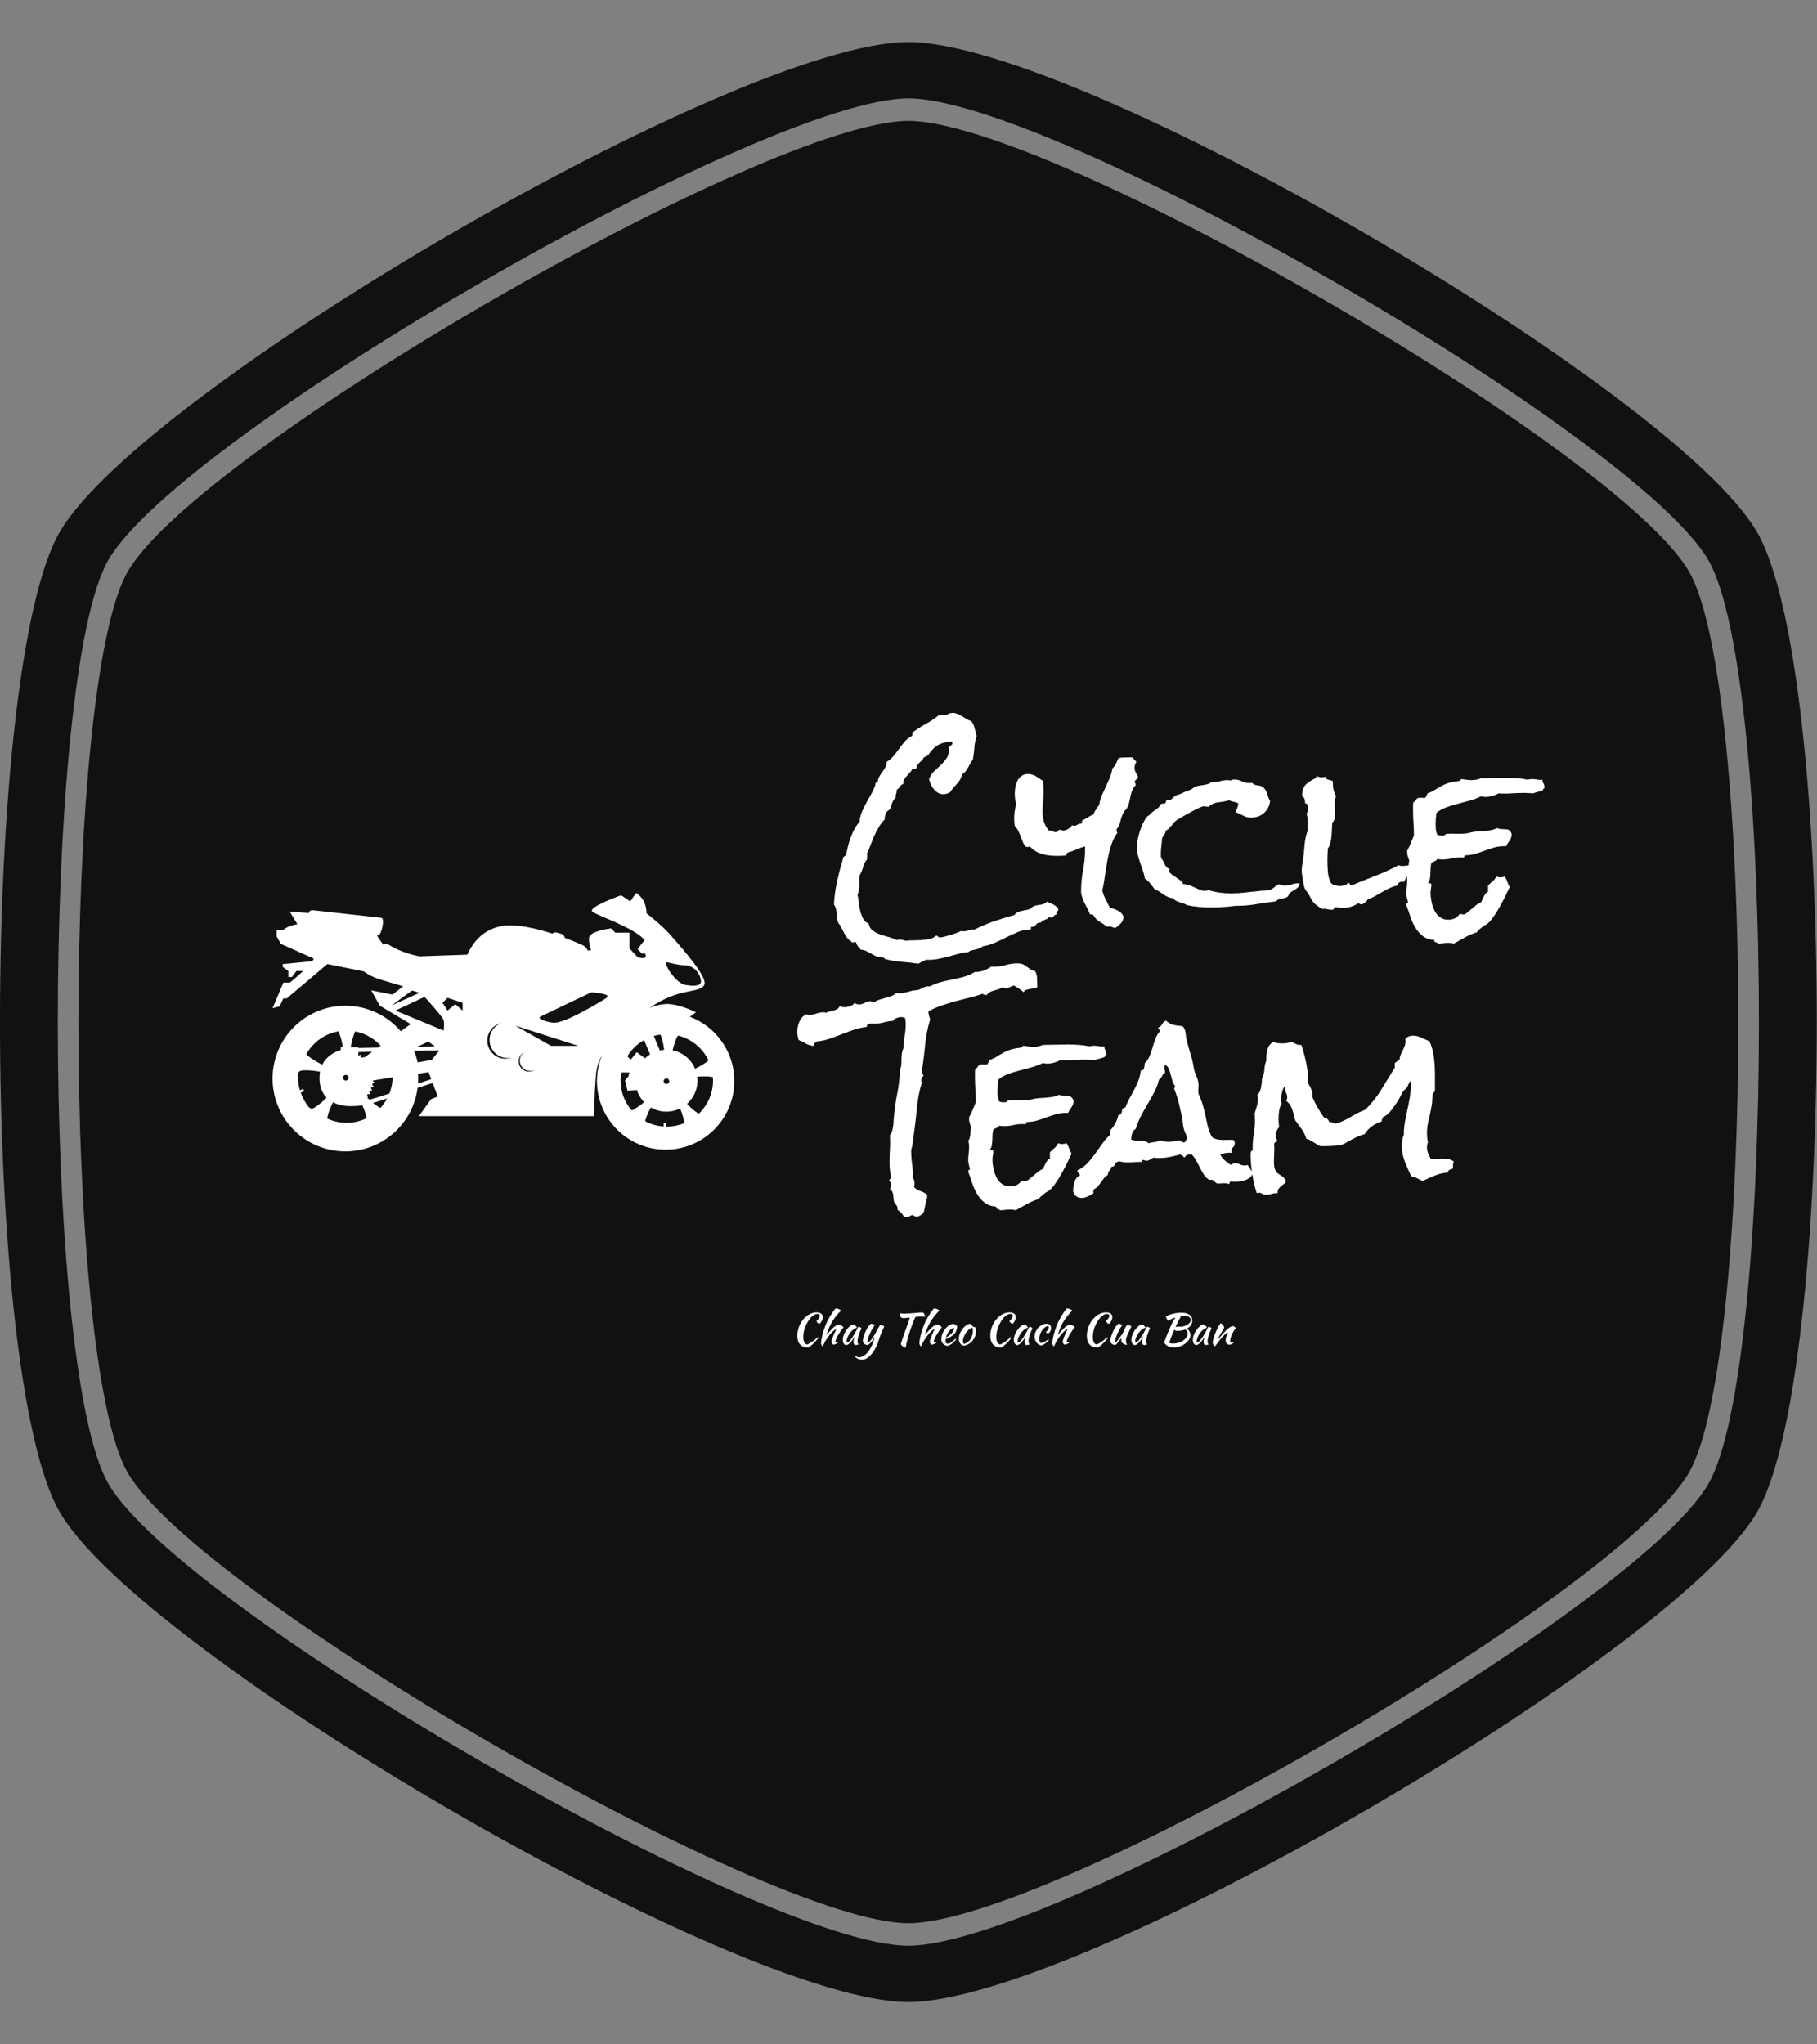 <svg xmlns="http://www.w3.org/2000/svg" version="1.1" xmlns:xlink="http://www.w3.org/1999/xlink" xmlns:svgjs="http://svgjs.dev/svgjs" width="1000" height="1125" viewBox="0 0 1000 1125"><rect x="0" y="0" width="1000" height="1125" fill="#808080" stroke="none"/><g transform="matrix(1,0,0,1,0,0)"><svg viewBox="0 0 320 360" data-background-color="#ffffff" preserveAspectRatio="xMidYMid meet" height="1125" width="1000" xmlns="http://www.w3.org/2000/svg" xmlns:xlink="http://www.w3.org/1999/xlink"><g id="tight-bounds" transform="matrix(1,0,0,1,0,0)"><svg viewBox="0 0 320 360" height="360" width="320"><g><svg></svg></g><g><svg viewBox="0 0 320 360" height="360" width="320"><g><path transform="translate(-21.674,-1.674) scale(3.633,3.633)" d="M87.84 28.16c-3.42-5.92-31.01-21.84-37.84-21.84-6.83 0-34.41 15.92-37.84 21.84-3.19 5.51-3.19 38.18 0 43.69 3.43 5.91 31.01 21.83 37.84 21.83 6.83 0 34.42-15.92 37.84-21.84 3.19-5.51 3.19-38.17 0-43.68zM91.14 26.25c-3.98-6.88-32.88-23.75-41.14-23.75-8.26 0-37.16 16.87-41.14 23.75-3.86 6.66-3.86 40.84 0 47.5 3.98 6.88 32.88 23.75 41.14 23.75 8.26 0 37.16-16.87 41.14-23.74 3.86-6.67 3.86-40.85 0-47.51zM88.78 72.39c-3.51 6.07-31.78 22.38-38.78 22.38-7 0-35.27-16.32-38.78-22.39-3.27-5.65-3.27-39.13 0-44.78 3.51-6.06 31.78-22.37 38.78-22.37 7 0 35.27 16.32 38.78 22.38 3.27 5.65 3.27 39.13 0 44.78z" fill="#111111" fill-rule="nonzero" stroke="none" stroke-width="1" stroke-linecap="butt" stroke-linejoin="miter" stroke-miterlimit="10" stroke-dasharray="" stroke-dashoffset="0" font-family="none" font-weight="none" font-size="none" text-anchor="none" style="mix-blend-mode: normal" data-fill-palette-color="tertiary"></path></g><g transform="matrix(1,0,0,1,48,120.559)"><svg viewBox="0 0 224 118.881" height="118.881" width="224"><g><svg viewBox="0 0 381.312 202.37" height="118.881" width="224"><g transform="matrix(1,0,0,1,157.312,0)"><svg viewBox="0 0 224 202.37" height="202.37" width="224"><g id="textblocktransform"><svg viewBox="0 0 224 202.37" height="202.37" width="224" id="textblock"><g><svg viewBox="0 0 224 168.108" height="168.108" width="224"><g transform="matrix(1,0,0,1,0,0)"><svg width="224" viewBox="-8.01 -48.29 173.29 116.92" height="168.108" data-palette-color="#ffffff"><svg></svg><svg></svg><g class="wordmark-text-0" data-fill-palette-color="quaternary" id="text-0"><path d="M52.49-2.93l0.05 0.15c0 0.26-0.09 0.437-0.27 0.53-0.18 0.1-0.22 0.33-0.12 0.69v0c-0.26 0.033-0.49 0.163-0.69 0.39-0.193 0.227-0.42 0.34-0.68 0.34v0c-0.16 0-0.29-0.08-0.39-0.24v0c-0.067 0.227-0.19 0.387-0.37 0.48-0.173 0.1-0.36 0.183-0.56 0.25-0.193 0.067-0.387 0.147-0.58 0.24-0.2 0.1-0.33 0.247-0.39 0.44v0h-0.25c-0.387 0-0.687 0.163-0.9 0.49-0.213 0.327-0.467 0.49-0.76 0.49v0c-0.093 0-0.157-0.017-0.19-0.05v0c-0.167 0.033-0.233 0.14-0.2 0.32 0.033 0.18-0.017 0.3-0.15 0.36v0h-0.24c-0.847 0-1.71 0.18-2.59 0.54-0.88 0.36-1.767 0.767-2.66 1.22-0.893 0.453-1.803 0.883-2.73 1.29-0.927 0.413-1.863 0.683-2.81 0.81v0c-0.193 0.193-0.43 0.347-0.71 0.46-0.273 0.12-0.573 0.21-0.9 0.27-0.327 0.067-0.643 0.14-0.95 0.22-0.313 0.08-0.583 0.22-0.81 0.42v0c-0.813 0.067-1.627 0.213-2.44 0.44-0.813 0.227-1.62 0.447-2.42 0.66-0.793 0.207-1.607 0.383-2.44 0.53-0.827 0.147-1.663 0.19-2.51 0.13v0c-0.26 0.193-0.547 0.347-0.86 0.46-0.307 0.113-0.59 0.267-0.85 0.46v0c-1.333-0.193-2.66-0.34-3.98-0.44-1.32-0.093-2.613-0.32-3.88-0.68v0c0-0.1-0.033-0.167-0.1-0.2-0.067-0.027-0.14-0.05-0.22-0.07-0.08-0.013-0.153-0.047-0.22-0.1-0.067-0.047-0.067-0.133 0-0.26v0c-0.293 0.093-0.553 0.14-0.78 0.14v0c-0.327 0-0.643-0.08-0.95-0.24-0.313-0.167-0.64-0.347-0.98-0.54-0.34-0.193-0.69-0.38-1.05-0.56-0.36-0.18-0.75-0.27-1.17-0.27v0c-0.26-0.26-0.497-0.52-0.71-0.78-0.213-0.26-0.367-0.587-0.46-0.98v0c-0.133-0.033-0.273-0.033-0.42 0-0.147 0.033-0.27 0.05-0.37 0.05v0c-0.193 0-0.29-0.063-0.29-0.19v0c-0.68-0.493-1.167-1.017-1.46-1.57-0.293-0.553-0.62-1.187-0.98-1.9v0c-0.1-0.227-0.223-0.413-0.37-0.56-0.147-0.147-0.25-0.317-0.31-0.51v0c-0.133-0.327-0.217-0.67-0.25-1.03-0.033-0.36-0.057-0.71-0.07-1.05-0.02-0.34-0.07-0.683-0.15-1.03-0.08-0.34-0.233-0.657-0.46-0.95v0c0.067-1.233 0.203-2.47 0.41-3.71 0.213-1.233 0.483-2.47 0.81-3.71v0c0.127-0.553 0.273-1.09 0.44-1.61 0.16-0.52 0.307-1.057 0.44-1.61v0c0.033-0.193 0.09-0.333 0.17-0.42 0.08-0.08 0.153-0.137 0.22-0.17v0l0.19-0.14c0.067-0.067 0.117-0.167 0.15-0.3v0l0.39-1.66c0.26-1.073 0.603-2.113 1.03-3.12 0.42-1.013 0.99-1.943 1.71-2.79v0c0.06-0.813 0.247-1.587 0.56-2.32 0.307-0.727 0.657-1.44 1.05-2.14 0.387-0.7 0.777-1.393 1.17-2.08 0.387-0.68 0.697-1.413 0.93-2.2v0l-0.05-0.09c0-0.133 0.073-0.207 0.22-0.22 0.147-0.02 0.25-0.03 0.31-0.03v0c0.033-0.52 0.157-0.967 0.37-1.34 0.213-0.373 0.44-0.723 0.68-1.05 0.247-0.327 0.477-0.677 0.69-1.05 0.213-0.373 0.333-0.82 0.36-1.34v0c0.62-0.36 1.15-0.81 1.59-1.35 0.44-0.533 0.863-1.087 1.27-1.66 0.407-0.567 0.837-1.12 1.29-1.66 0.46-0.533 1.013-0.963 1.66-1.29v0c0.167-0.193 0.217-0.47 0.15-0.83v0c1.007-0.747 2.05-1.413 3.13-2 1.073-0.587 2.08-1.27 3.02-2.05v0h1.76c0.427-0.327 0.9-0.49 1.42-0.49v0c0.387 0 0.767 0.08 1.14 0.24 0.38 0.167 0.74 0.353 1.08 0.56 0.34 0.213 0.69 0.427 1.05 0.64 0.36 0.213 0.717 0.367 1.07 0.46v0c0.36 0.493 0.613 1.057 0.76 1.69 0.147 0.633 0.3 1.227 0.46 1.78v0c-0.293 0.88-0.47 1.783-0.53 2.71-0.067 0.927-0.183 1.847-0.35 2.76v0c-0.227 0.26-0.42 0.543-0.58 0.85-0.167 0.313-0.337 0.623-0.51 0.93-0.18 0.307-0.37 0.6-0.57 0.88-0.193 0.273-0.453 0.493-0.78 0.66v0c-0.26 0.947-0.667 1.697-1.22 2.25-0.553 0.553-1.09 1.203-1.61 1.95v0c-0.487 0.327-1.007 0.49-1.56 0.49v0c-0.453 0-0.86-0.107-1.22-0.32-0.36-0.213-0.687-0.49-0.98-0.83-0.293-0.34-0.53-0.713-0.71-1.12-0.173-0.407-0.31-0.807-0.41-1.2v0c0.227-0.687 0.593-1.273 1.1-1.76 0.5-0.487 1.013-0.973 1.54-1.46 0.52-0.493 0.973-1.017 1.36-1.57 0.393-0.553 0.59-1.22 0.59-2v0c0-0.06-0.01-0.123-0.03-0.19-0.013-0.067-0.02-0.133-0.02-0.2v0c0-0.127 0.05-0.24 0.15-0.34 0.093-0.1 0.19-0.18 0.29-0.24v0l0.29-0.25c0.1-0.093 0.15-0.207 0.15-0.34v0c0-0.133-0.067-0.263-0.2-0.39v0c-1.233 0.1-2.167 0.31-2.8 0.63-0.64 0.327-1.137 0.687-1.49 1.08-0.36 0.387-0.68 0.77-0.96 1.15-0.273 0.373-0.67 0.64-1.19 0.8v0c-0.1 0.26-0.24 0.48-0.42 0.66-0.18 0.18-0.367 0.36-0.56 0.54-0.193 0.18-0.363 0.383-0.51 0.61-0.147 0.227-0.237 0.503-0.27 0.83v0h-0.88c-0.127 0.293-0.313 0.577-0.56 0.85-0.247 0.28-0.49 0.55-0.73 0.81-0.247 0.26-0.46 0.543-0.64 0.85-0.18 0.313-0.237 0.647-0.17 1v0c-0.36 0.133-0.627 0.347-0.8 0.64-0.18 0.293-0.433 0.537-0.76 0.73v0 0.29c0 0.26-0.05 0.507-0.15 0.74-0.093 0.227-0.11 0.47-0.05 0.73v0c-0.387 0.36-0.67 0.807-0.85 1.34-0.18 0.54-0.367 1.037-0.56 1.49v0c-0.46 0.227-0.77 0.537-0.93 0.93-0.16 0.387-0.24 0.843-0.24 1.37v0c-0.493 0.487-0.933 1.053-1.32 1.7-0.393 0.653-0.743 1.323-1.05 2.01-0.313 0.68-0.6 1.38-0.86 2.1-0.26 0.713-0.537 1.38-0.83 2v0 1.41c-0.453 0.527-0.77 1.14-0.95 1.84-0.18 0.7-0.447 1.327-0.8 1.88v0c-0.067 0.353-0.093 0.71-0.08 1.07 0.02 0.36 0.03 0.717 0.03 1.07v0c0 0.393-0.033 0.8-0.1 1.22-0.067 0.427-0.18 0.82-0.34 1.18v0c0.127 0.487 0.223 1.063 0.29 1.73 0.067 0.667 0.18 1.333 0.34 2 0.167 0.667 0.397 1.27 0.69 1.81 0.287 0.533 0.707 0.9 1.26 1.1v0c0.133 0.713 0.453 1.257 0.96 1.63 0.5 0.373 1.077 0.677 1.73 0.91 0.653 0.227 1.32 0.43 2 0.61 0.687 0.18 1.29 0.413 1.81 0.7v0c0.193-0.093 0.42-0.14 0.68-0.14v0c0.26 0 0.497 0.033 0.71 0.1 0.213 0.06 0.45 0.123 0.71 0.19v0c0.453-0.067 1.013-0.1 1.68-0.1 0.667 0 1.343-0.023 2.03-0.07 0.687-0.047 1.32-0.137 1.9-0.27 0.587-0.127 1.06-0.37 1.42-0.73v0c0.227 0 0.38 0.063 0.46 0.19 0.087 0.133 0.243 0.2 0.47 0.2v0c0.227 0 0.567-0.057 1.02-0.17 0.46-0.113 0.933-0.243 1.42-0.39 0.487-0.147 0.95-0.303 1.39-0.47 0.44-0.16 0.757-0.307 0.95-0.44v0c0.1 0.033 0.2 0.05 0.3 0.05v0h0.34c0.453 0 0.877-0.08 1.27-0.24 0.387-0.16 0.81-0.21 1.27-0.15v0c1.493-0.747 3.013-1.39 4.56-1.93 1.547-0.533 3.117-1.013 4.71-1.44v0c0.2-0.293 0.437-0.503 0.71-0.63 0.28-0.133 0.583-0.24 0.91-0.32 0.32-0.08 0.643-0.143 0.97-0.19 0.327-0.053 0.637-0.127 0.93-0.22v0c0.193-0.1 0.363-0.223 0.51-0.37 0.147-0.147 0.333-0.27 0.56-0.37v0c0.233-0.093 0.487-0.157 0.76-0.19 0.28-0.033 0.557-0.073 0.83-0.12 0.28-0.053 0.54-0.127 0.78-0.22 0.247-0.1 0.45-0.263 0.61-0.49v0c0.46 0.193 0.923 0.403 1.39 0.63 0.473 0.233 0.873 0.56 1.2 0.98zM71-33.59v0c0 0.293-0.123 0.537-0.37 0.73-0.247 0.193-0.37 0.34-0.37 0.44v0c0 0.193 0.033 0.33 0.1 0.41 0.067 0.087 0.1 0.177 0.1 0.27v0 0.25c-0.327 0.32-0.57 0.67-0.73 1.05-0.167 0.373-0.297 0.763-0.39 1.17-0.1 0.407-0.19 0.82-0.27 1.24-0.08 0.427-0.187 0.833-0.32 1.22v0c-0.16 0.393-0.37 0.727-0.63 1-0.267 0.28-0.48 0.6-0.64 0.96v0c-0.26 0.587-0.457 1.187-0.59 1.8-0.127 0.62-0.403 1.19-0.83 1.71v0 0.25c-0.027 0.227 0.04 0.42 0.2 0.58v0c-0.62 0.813-1.11 1.783-1.47 2.91-0.353 1.12-0.643 2.29-0.87 3.51-0.233 1.22-0.43 2.443-0.59 3.67-0.16 1.22-0.357 2.317-0.59 3.29v0c0.167 0.72 0.42 1.397 0.76 2.03 0.34 0.633 0.673 1.29 1 1.97v0c0.653 0.167 1.28 0.397 1.88 0.69 0.607 0.293 1.04 0.763 1.3 1.41v0c-0.067 0.653-0.28 1.16-0.64 1.52-0.36 0.36-0.8 0.733-1.32 1.12v0c-0.353-0.127-0.647-0.233-0.88-0.32-0.227-0.08-0.567-0.087-1.02-0.02v0c-0.62-0.487-1.2-0.877-1.74-1.17-0.533-0.293-1.013-0.8-1.44-1.52v0c-0.06-0.093-0.157-0.14-0.29-0.14v0h-0.44c-0.16-0.393-0.353-0.81-0.58-1.25-0.233-0.44-0.463-0.893-0.69-1.36-0.227-0.473-0.42-0.947-0.58-1.42-0.167-0.473-0.25-0.903-0.25-1.29v0c0-1.667 0.157-3.32 0.47-4.96 0.307-1.647 0.46-3.317 0.46-5.01v0-0.48c-0.653 0.16-1.297 0.387-1.93 0.68-0.633 0.293-1.277 0.52-1.93 0.68v0c-0.227 0.067-0.357 0.18-0.39 0.34-0.033 0.167-0.13 0.3-0.29 0.4v0c-0.327 0.027-0.637 0.05-0.93 0.07-0.293 0.013-0.57 0.02-0.83 0.02v0c-0.553 0-1.13-0.023-1.73-0.07-0.607-0.047-1.2-0.153-1.78-0.32-0.587-0.16-1.133-0.387-1.64-0.68-0.507-0.293-0.953-0.667-1.34-1.12v0c-0.067 0.027-0.15 0.057-0.25 0.09-0.093 0.033-0.19 0.05-0.29 0.05v0c-0.1 0-0.197-0.017-0.29-0.05-0.1-0.033-0.183-0.063-0.25-0.09v0c-0.26-0.36-0.47-0.753-0.63-1.18v0l-0.49-1.27c-0.16-0.42-0.34-0.827-0.54-1.22-0.193-0.387-0.453-0.743-0.78-1.07v0c-0.093-0.587-0.14-1.157-0.14-1.71v0c0-0.587 0.04-1.157 0.12-1.71 0.08-0.553 0.2-1.107 0.36-1.66v0c-0.127-0.387-0.217-0.793-0.27-1.22-0.047-0.42-0.07-0.843-0.07-1.27v0c0-0.487 0.05-0.99 0.15-1.51 0.093-0.52 0.257-1 0.49-1.44 0.227-0.44 0.543-0.807 0.95-1.1 0.407-0.293 0.903-0.44 1.49-0.44v0c0.647 0 1.247 0.17 1.8 0.51 0.553 0.34 1.093 0.69 1.62 1.05v0c0.06 0.393 0.107 0.777 0.14 1.15 0.033 0.373 0.05 0.773 0.05 1.2v0c0 0.78-0.04 1.567-0.12 2.36-0.08 0.8-0.12 1.607-0.12 2.42v0c0 0.847 0.103 1.637 0.31 2.37 0.213 0.733 0.597 1.423 1.15 2.07v0h0.2c0.26-0.027 0.487 0.023 0.68 0.15 0.193 0.133 0.42 0.2 0.68 0.2v0c0.233 0 0.413-0.09 0.54-0.27 0.133-0.18 0.297-0.27 0.49-0.27v0c0.193 0 0.34 0.033 0.44 0.1 0.1 0.06 0.18 0.09 0.24 0.09v0c0.36 0 0.767-0.13 1.22-0.39 0.46-0.26 0.753-0.553 0.88-0.88v0c0.133 0.1 0.297 0.15 0.49 0.15v0c0.26 0 0.503-0.08 0.73-0.24 0.233-0.167 0.527-0.25 0.88-0.25v0c0.2 0 0.273-0.12 0.22-0.36-0.047-0.247 0.01-0.403 0.17-0.47v0c0.393-0.16 0.827-0.397 1.3-0.71 0.473-0.307 0.853-0.493 1.14-0.56v0c0.167-0.42 0.37-0.817 0.61-1.19 0.247-0.373 0.5-0.723 0.76-1.05v0c0.1-0.753 0.297-1.47 0.59-2.15 0.293-0.687 0.603-1.37 0.93-2.05 0.32-0.687 0.627-1.37 0.92-2.05 0.293-0.687 0.49-1.403 0.59-2.15v0c0.36-0.36 0.643-0.75 0.85-1.17 0.213-0.427 0.403-0.85 0.57-1.27v0c0.32-0.1 0.727-0.157 1.22-0.17 0.487-0.02 0.91-0.03 1.27-0.03v0h0.83c0.093 0.193 0.223 0.373 0.39 0.54v0l0.48 0.49c-0.293 0.453-0.44 0.907-0.44 1.36v0c0 0.36 0.083 0.71 0.25 1.05 0.16 0.347 0.34 0.667 0.54 0.96zM108.25-8.79h0.25c0 0.327-0.09 0.597-0.27 0.81-0.18 0.207-0.393 0.393-0.64 0.56-0.24 0.16-0.483 0.307-0.73 0.44-0.247 0.127-0.467 0.29-0.66 0.49v0c-0.127 0.127-0.217 0.28-0.27 0.46-0.047 0.18-0.137 0.303-0.27 0.37v0c-0.193 0.16-0.403 0.257-0.63 0.29-0.227 0.033-0.463 0.073-0.71 0.12-0.24 0.047-0.477 0.113-0.71 0.2-0.227 0.08-0.42 0.233-0.58 0.46v0c-1.533 0.16-3.04 0.37-4.52 0.63-1.48 0.267-3 0.4-4.56 0.4v0c-0.293 0-0.613 0.023-0.96 0.07-0.34 0.047-0.657 0.087-0.95 0.12v0c-0.68 0.067-1.357 0.117-2.03 0.15-0.667 0.033-1.34 0.05-2.02 0.05v0c-0.947 0-1.89-0.043-2.83-0.13-0.947-0.08-1.877-0.217-2.79-0.41v0c-0.227-0.167-0.487-0.297-0.78-0.39-0.293-0.1-0.593-0.197-0.9-0.29-0.313-0.1-0.6-0.217-0.86-0.35-0.26-0.127-0.453-0.32-0.58-0.58v0c-0.487-0.033-0.92-0.133-1.3-0.3-0.373-0.16-0.713-0.347-1.02-0.56-0.313-0.207-0.63-0.427-0.95-0.66-0.327-0.227-0.703-0.42-1.13-0.58v0c-0.32-0.46-0.653-0.907-1-1.34-0.34-0.44-0.753-0.807-1.24-1.1v0c-0.1-0.62-0.257-1.24-0.47-1.86-0.207-0.62-0.417-1.23-0.63-1.83-0.213-0.6-0.393-1.21-0.54-1.83-0.147-0.62-0.22-1.257-0.22-1.91v0c0-0.453 0.067-1.007 0.2-1.66 0.127-0.647 0.297-1.303 0.51-1.97 0.213-0.667 0.467-1.293 0.76-1.88 0.293-0.587 0.587-1.06 0.88-1.42v0c0.093-0.1 0.207-0.18 0.34-0.24 0.127-0.067 0.24-0.167 0.34-0.3v0c0.293-0.32 0.603-0.587 0.93-0.8 0.327-0.213 0.667-0.467 1.02-0.76v0c0.133-0.127 0.24-0.273 0.32-0.44 0.08-0.16 0.203-0.307 0.37-0.44v0c0.093-0.06 0.23-0.077 0.41-0.05 0.18 0.033 0.333 0.003 0.46-0.09v0c0.133-0.1 0.2-0.217 0.2-0.35 0-0.127 0.05-0.24 0.15-0.34v0c0.033-0.033 0.13-0.04 0.29-0.02 0.16 0.013 0.257 0.02 0.29 0.02v0c0.227 0 0.487-0.153 0.78-0.46 0.293-0.313 0.54-0.517 0.74-0.61v0c0.227-0.133 0.453-0.223 0.68-0.27 0.227-0.047 0.47-0.137 0.73-0.27v0c0.36-0.193 0.71-0.347 1.05-0.46 0.34-0.113 0.69-0.253 1.05-0.42v0c0.193-0.067 0.373-0.18 0.54-0.34 0.16-0.16 0.323-0.273 0.49-0.34v0c0.293-0.1 0.61-0.173 0.95-0.22 0.34-0.047 0.667-0.097 0.98-0.15 0.307-0.047 0.613-0.11 0.92-0.19 0.313-0.08 0.6-0.237 0.86-0.47v0h0.39c0.587 0 1.157-0.08 1.71-0.24 0.553-0.16 1.123-0.24 1.71-0.24v0c0.16 0 0.403 0.03 0.73 0.09v0c0.26-0.16 0.553-0.24 0.88-0.24v0c0.553 0 1.107 0.137 1.66 0.41 0.553 0.28 1.123 0.42 1.71 0.42v0h0.29c0.133 0 0.263-0.017 0.39-0.05v0c0.36 0.36 0.79 0.557 1.29 0.59 0.507 0.027 0.94 0.173 1.3 0.44v0c0.227 0.193 0.413 0.42 0.56 0.68 0.147 0.26 0.27 0.537 0.37 0.83v0l0.29 0.88c0.1 0.293 0.23 0.553 0.39 0.78v0c-0.16 1.173-0.64 2.11-1.44 2.81-0.8 0.7-1.8 1.05-3 1.05v0c-0.46 0-0.843-0.057-1.15-0.17-0.307-0.12-0.583-0.243-0.83-0.37-0.247-0.133-0.5-0.263-0.76-0.39-0.26-0.133-0.553-0.23-0.88-0.29v0c0.36-0.653 0.59-1.353 0.69-2.1v0c-0.36-0.167-0.72-0.283-1.08-0.35-0.353-0.06-0.693-0.173-1.02-0.34v0c-0.88 0.227-1.737 0.383-2.57 0.47-0.827 0.08-1.6 0.43-2.32 1.05v0c-0.16-0.033-0.33-0.067-0.51-0.1-0.18-0.033-0.35-0.05-0.51-0.05v0c-0.193 0-0.583 0.137-1.17 0.41-0.587 0.28-1.213 0.6-1.88 0.96-0.667 0.353-1.303 0.71-1.91 1.07-0.6 0.36-1.013 0.603-1.24 0.73v0c-0.26 0.167-0.49 0.363-0.69 0.59-0.193 0.227-0.387 0.463-0.58 0.71-0.193 0.24-0.39 0.467-0.59 0.68-0.193 0.213-0.437 0.37-0.73 0.47v0c-0.067 0.353-0.18 0.66-0.34 0.92-0.167 0.26-0.347 0.537-0.54 0.83v0c-0.033 0.587-0.09 1.173-0.17 1.76-0.08 0.587-0.12 1.173-0.12 1.76v0 0.63c0 0.2 0.033 0.38 0.1 0.54v0c0.32 0.427 0.587 0.9 0.8 1.42 0.213 0.52 0.58 0.877 1.1 1.07v0c0.033 0.133 0.027 0.213-0.02 0.24-0.053 0.033-0.097 0.117-0.13 0.25v0c0.2 0.36 0.453 0.643 0.76 0.85 0.307 0.213 0.623 0.427 0.95 0.64 0.327 0.213 0.637 0.433 0.93 0.66 0.293 0.227 0.52 0.52 0.68 0.88v0c0.493 0 0.96 0.08 1.4 0.24 0.433 0.16 0.857 0.34 1.27 0.54 0.407 0.193 0.797 0.37 1.17 0.53 0.373 0.167 0.753 0.25 1.14 0.25v0c0.36 0 0.687-0.05 0.98-0.15v0c0.847 0.26 1.7 0.447 2.56 0.56 0.867 0.113 1.74 0.17 2.62 0.17v0c1.073 0 2.147-0.063 3.22-0.19 1.073-0.133 2.147-0.247 3.22-0.34v0c0.393-0.067 0.77-0.1 1.13-0.1 0.353 0 0.71-0.033 1.07-0.1v0c0.453-0.067 0.883-0.277 1.29-0.63 0.407-0.36 0.807-0.62 1.2-0.78v0c0.36 0.227 0.783 0.34 1.27 0.34v0c0.553 0 1.09-0.09 1.61-0.27 0.52-0.18 1.057-0.27 1.61-0.27zM134.72-12.55v0c0 0.36-0.13 0.63-0.39 0.81-0.26 0.18-0.39 0.413-0.39 0.7v0c0 0.133 0.063 0.297 0.19 0.49v0c-0.453 0-0.763 0.147-0.93 0.44-0.16 0.293-0.323 0.62-0.49 0.98v0h-0.63c-0.16 0-0.29 0.033-0.39 0.1-0.1 0.06-0.19 0.15-0.27 0.27-0.08 0.113-0.187 0.283-0.32 0.51v0c-0.613 0.127-1.207 0.33-1.78 0.61-0.567 0.273-1.12 0.567-1.66 0.88-0.533 0.307-1.077 0.617-1.63 0.93-0.553 0.307-1.123 0.557-1.71 0.75v0c-0.293 0.487-0.717 0.877-1.27 1.17v0h-0.15c-0.16 0.033-0.297 0.01-0.41-0.07-0.12-0.08-0.26-0.12-0.42-0.12v0c-0.1 0-0.163 0.017-0.19 0.05v0c-0.98 0.647-2.073 0.97-3.28 0.97v0c-0.32 0-0.627-0.023-0.92-0.07-0.293-0.047-0.603-0.07-0.93-0.07v0c-0.1 0-0.167 0.03-0.2 0.09v0l-0.09 0.2c-0.033 0.067-0.077 0.133-0.13 0.2-0.047 0.06-0.167 0.09-0.36 0.09v0c-0.36 0-0.72-0.047-1.08-0.14-0.353-0.1-0.727-0.117-1.12-0.05v0c-0.747-0.427-1.333-0.833-1.76-1.22-0.42-0.393-0.81-0.98-1.17-1.76v0c-0.16-0.36-0.38-0.703-0.66-1.03-0.273-0.32-0.477-0.677-0.61-1.07v0c-0.033-0.133-0.083-0.37-0.15-0.71-0.06-0.34-0.123-0.707-0.19-1.1-0.067-0.387-0.123-0.76-0.17-1.12-0.053-0.36-0.08-0.603-0.08-0.73v0c0-0.393 0.027-0.777 0.08-1.15 0.047-0.373 0.103-0.757 0.17-1.15v0c0.193-1.233 0.33-2.477 0.41-3.73 0.087-1.253 0.357-2.467 0.81-3.64v0c-0.067-0.36-0.1-0.703-0.1-1.03v0-1.07c0-0.62-0.08-1.14-0.24-1.56v0c0.26-0.427 0.39-0.9 0.39-1.42v0c0-0.587-0.243-0.927-0.73-1.02v0-0.15c0-0.687-0.23-1.223-0.69-1.61v0c0-1.14 0.287-1.997 0.86-2.57 0.567-0.567 1.323-1.06 2.27-1.48v0c0.127-0.2 0.173-0.363 0.14-0.49v0c0.233 0.067 0.447 0.13 0.64 0.19 0.193 0.067 0.387 0.1 0.58 0.1v0c0.327 0 0.62-0.05 0.88-0.15v0c0.1 0.393 0.353 0.63 0.76 0.71 0.407 0.08 0.74 0.187 1 0.32v0 0.63c0 1.013 0.243 1.973 0.73 2.88v0c-0.127 0.267-0.207 0.543-0.24 0.83-0.033 0.293-0.05 0.573-0.05 0.84v0c0 0.387 0.017 0.777 0.05 1.17 0.033 0.387 0.05 0.76 0.05 1.12v0c0 0.393-0.04 0.783-0.12 1.17-0.087 0.393-0.277 0.737-0.57 1.03v0c-0.027 0.42-0.05 0.9-0.07 1.44-0.013 0.533-0.047 1.077-0.1 1.63-0.047 0.553-0.133 1.09-0.26 1.61-0.133 0.527-0.33 0.95-0.59 1.27v0c-0.033 0.493-0.057 0.99-0.07 1.49-0.02 0.507-0.03 0.987-0.03 1.44v0c0 0.72 0.04 1.567 0.12 2.54 0.087 0.98 0.307 1.793 0.66 2.44v0c0.167 0.267 0.483 0.463 0.95 0.59 0.473 0.133 0.857 0.2 1.15 0.2v0c0.36 0 0.727-0.06 1.1-0.18 0.373-0.113 0.643-0.317 0.81-0.61v0c0.193 0.033 0.323 0.133 0.39 0.3 0.06 0.16 0.173 0.29 0.34 0.39v0c1.853-0.78 3.71-1.53 5.57-2.25 1.853-0.713 3.673-1.543 5.46-2.49v0c0.26 0.133 0.537 0.2 0.83 0.2v0c0.327 0 0.653-0.033 0.98-0.1 0.327-0.067 0.653-0.1 0.98-0.1v0h0.34c0.067 0.193 0.1 0.34 0.1 0.44zM165.28-31.05v0 0.19c-0.227 0.067-0.34 0.23-0.34 0.49v0c-0.36 0.16-0.733 0.283-1.12 0.37-0.393 0.08-0.767 0.2-1.12 0.36v0c-0.36-0.033-0.727-0.057-1.1-0.07-0.373-0.02-0.74-0.03-1.1-0.03v0c-0.98 0-1.957 0.033-2.93 0.1-0.98 0.067-1.957 0.067-2.93 0v0c-0.453 0.26-0.95 0.463-1.49 0.61-0.54 0.147-1.053 0.22-1.54 0.22v0c-0.387 0-0.727-0.05-1.02-0.15v0c-0.787 0.393-1.643 0.72-2.57 0.98-0.927 0.26-1.863 0.513-2.81 0.76-0.94 0.24-1.843 0.517-2.71 0.83-0.86 0.307-1.617 0.737-2.27 1.29v0c-0.06 0.46-0.107 0.91-0.14 1.35-0.033 0.433-0.05 0.863-0.05 1.29v0c0 0.453 0.023 0.877 0.07 1.27 0.053 0.387 0.16 0.777 0.32 1.17v0c0.16 0.067 0.347 0.117 0.56 0.15 0.213 0.033 0.4 0.05 0.56 0.05v0c0.167 0 0.33-0.027 0.49-0.08 0.167-0.047 0.28-0.15 0.34-0.31v0c0.493-0.067 0.983-0.093 1.47-0.08 0.487 0.02 0.973 0.03 1.46 0.03v0c0.487 0 0.967-0.017 1.44-0.05 0.473-0.033 0.937-0.117 1.39-0.25v0c0.527-0.127 1.04-0.207 1.54-0.24 0.507-0.033 1.003-0.067 1.49-0.1 0.487-0.033 0.993-0.09 1.52-0.17 0.52-0.08 1.057-0.25 1.61-0.51v0c0.42 0.16 0.85 0.24 1.29 0.24 0.44 0 0.87 0.033 1.29 0.1v0c0.233 0.16 0.423 0.34 0.57 0.54 0.147 0.193 0.22 0.42 0.22 0.68v0c0 0.453-0.163 0.91-0.49 1.37-0.327 0.453-0.587 0.877-0.78 1.27v0h-0.54c-0.78 0-1.537 0.103-2.27 0.31-0.733 0.213-1.467 0.46-2.2 0.74-0.733 0.273-1.467 0.517-2.2 0.73-0.727 0.213-1.483 0.32-2.27 0.32v0c-0.127 0-0.2 0.073-0.22 0.22-0.013 0.147-0.053 0.25-0.12 0.31v0c-0.16-0.027-0.403-0.04-0.73-0.04v0c-0.747 0-1.463 0.08-2.15 0.24-0.68 0.16-1.38 0.24-2.1 0.24v0c-0.193 0-0.387-0.007-0.58-0.02-0.2-0.02-0.397-0.043-0.59-0.07v0c-0.16 0.26-0.373 0.43-0.64 0.51-0.26 0.08-0.503 0.217-0.73 0.41v0c-0.093 0.293-0.15 0.653-0.17 1.08-0.013 0.42-0.03 0.85-0.05 1.29-0.013 0.44-0.053 0.857-0.12 1.25-0.067 0.387-0.197 0.693-0.39 0.92v0c0.033 0.167 0.163 0.227 0.39 0.18 0.227-0.053 0.34 0.05 0.34 0.31v0c0 0.293-0.033 0.603-0.1 0.93-0.06 0.327-0.09 0.653-0.09 0.98v0c0 0.613 0.073 1.287 0.22 2.02 0.147 0.733 0.373 1.41 0.68 2.03 0.307 0.62 0.723 1.133 1.25 1.54 0.52 0.407 1.17 0.61 1.95 0.61v0c0.52 0 1.007-0.097 1.46-0.29 0.46-0.2 0.837-0.527 1.13-0.98v0l0.24-0.05c0.133 0 0.257 0.017 0.37 0.05 0.113 0.033 0.233 0.05 0.36 0.05v0c0.2 0 0.453-0.123 0.76-0.37 0.307-0.24 0.65-0.523 1.03-0.85 0.373-0.327 0.753-0.647 1.14-0.96 0.393-0.307 0.77-0.523 1.13-0.65v0c0.227-0.46 0.447-0.917 0.66-1.37 0.207-0.46 0.523-0.82 0.95-1.08v0-1.41c0.327-0.36 0.677-0.687 1.05-0.98 0.373-0.293 0.657-0.667 0.85-1.12v0c0.167 0.067 0.323 0.113 0.47 0.14 0.147 0.033 0.3 0.05 0.46 0.05v0c0.16 0 0.33-0.017 0.51-0.05 0.18-0.027 0.35-0.073 0.51-0.14v0c0.267 0.36 0.473 0.757 0.62 1.19 0.14 0.44 0.327 0.857 0.56 1.25v0c-0.293 0.587-0.637 1.287-1.03 2.1-0.387 0.813-0.81 1.627-1.27 2.44-0.453 0.813-0.933 1.587-1.44 2.32-0.507 0.733-1.003 1.293-1.49 1.68v0c-0.093 0.1-0.303 0.217-0.63 0.35v0c-0.36 0.26-0.687 0.51-0.98 0.75-0.293 0.247-0.57 0.533-0.83 0.86v0c-0.947 0.293-1.85 0.683-2.71 1.17-0.86 0.487-1.713 0.96-2.56 1.42v0c-0.393-0.1-0.817-0.15-1.27-0.15v0c-0.393 0-0.783 0.023-1.17 0.07-0.393 0.053-0.817 0.08-1.27 0.08v0c-0.133-0.167-0.323-0.273-0.57-0.32-0.24-0.047-0.327-0.217-0.26-0.51v0c-1.107-0.067-2.003-0.37-2.69-0.91-0.68-0.533-1.257-1.193-1.73-1.98-0.473-0.78-0.857-1.623-1.15-2.53-0.293-0.913-0.603-1.793-0.93-2.64v0-0.15c0-0.16 0.067-0.257 0.2-0.29 0.127-0.033 0.19-0.13 0.19-0.29v0c0-0.067-0.017-0.117-0.05-0.15v0c-0.093-0.36-0.173-0.67-0.24-0.93-0.067-0.26-0.1-0.57-0.1-0.93v0c0-0.52 0.033-1.03 0.1-1.53 0.067-0.507 0.1-1.02 0.1-1.54v0c0-0.52-0.067-0.977-0.2-1.37v0c0.133-0.16 0.24-0.38 0.32-0.66 0.08-0.273 0.137-0.557 0.17-0.85 0.033-0.293 0.057-0.587 0.07-0.88 0.02-0.293 0.063-0.553 0.13-0.78v0c-0.133-0.36-0.25-0.677-0.35-0.95-0.093-0.28-0.14-0.617-0.14-1.01v0-0.34c0.327-0.553 0.603-1.123 0.83-1.71 0.227-0.587 0.47-1.187 0.73-1.8v0-0.15c0-0.947-0.033-1.89-0.1-2.83-0.067-0.947-0.1-1.89-0.1-2.83v0-0.93c0-0.327 0.017-0.637 0.05-0.93v0c0.26-0.127 0.457-0.307 0.59-0.54 0.127-0.227 0.323-0.403 0.59-0.53v0h1.61l0.29-0.49c0.1-0.167 0.163-0.347 0.19-0.54v0c0.36-0.1 0.71-0.237 1.05-0.41 0.347-0.18 0.667-0.37 0.96-0.57v0c0.453-0.26 0.867-0.493 1.24-0.7 0.373-0.213 0.747-0.393 1.12-0.54 0.38-0.147 0.78-0.27 1.2-0.37 0.427-0.093 0.917-0.173 1.47-0.24v0c0.26 0 0.43-0.05 0.51-0.15 0.08-0.093 0.2-0.207 0.36-0.34v0c0.393 0.067 0.787 0.123 1.18 0.17 0.387 0.053 0.777 0.08 1.17 0.08v0c0.78 0 1.513-0.147 2.2-0.44v0c0.973 0 1.94-0.017 2.9-0.05 0.96-0.033 1.93-0.05 2.91-0.05v0c0.847 0 1.693 0.033 2.54 0.1 0.847 0.06 1.677 0.173 2.49 0.34v0c0.293-0.1 0.617-0.15 0.97-0.15v0c0.393 0 0.793 0.04 1.2 0.12 0.407 0.087 0.803 0.097 1.19 0.03v0c0.033 0.353 0.123 0.653 0.27 0.9 0.147 0.247 0.22 0.533 0.22 0.86z" fill="#ffffff" fill-rule="nonzero" stroke="none" stroke-width="1" stroke-linecap="butt" stroke-linejoin="miter" stroke-miterlimit="10" stroke-dasharray="" stroke-dashoffset="0" font-family="none" font-weight="none" font-size="none" text-anchor="none" style="mix-blend-mode: normal" data-fill-palette-color="quaternary" opacity="1"></path><path transform="translate(0,61.84)" d="M47.66-46.53v0c-0.26 0.16-0.537 0.257-0.83 0.29-0.293 0.033-0.597 0.073-0.91 0.12-0.307 0.053-0.59 0.127-0.85 0.22-0.26 0.1-0.457 0.28-0.59 0.54v0c-0.327-0.327-0.683-0.603-1.07-0.83-0.393-0.227-0.783-0.47-1.17-0.73v0c-0.327 0.093-0.653 0.223-0.98 0.39-0.327 0.16-0.653 0.24-0.98 0.24v0c-0.227 0-0.453-0.08-0.68-0.24v0c-0.26 0.193-0.56 0.347-0.9 0.46-0.347 0.113-0.707 0.22-1.08 0.32-0.373 0.093-0.713 0.223-1.02 0.39-0.313 0.16-0.533 0.403-0.66 0.73v0c-0.067-0.16-0.223-0.21-0.47-0.15-0.24 0.067-0.377-0.013-0.41-0.24v0c-1.04 0.36-2.1 0.67-3.18 0.93-1.073 0.26-2.147 0.537-3.22 0.83-1.073 0.293-2.13 0.617-3.17 0.97-1.04 0.36-2.05 0.8-3.03 1.32v0c-0.033 0.033-0.05 0.083-0.05 0.15v0c0 0.327 0.05 0.637 0.15 0.93 0.1 0.293 0.18 0.57 0.24 0.83v0c-0.587 1.987-0.977 4.003-1.17 6.05-0.193 2.053-0.453 4.073-0.78 6.06v0 0.19c0 0.167 0.063 0.29 0.19 0.37 0.133 0.08 0.2 0.217 0.2 0.41v0l-0.05 0.1c-0.16 0.1-0.273 0.24-0.34 0.42-0.067 0.173-0.1 0.36-0.1 0.56v0c0 0.127 0.033 0.32 0.1 0.58v0c-0.553 1.86-0.92 3.75-1.1 5.67-0.18 1.92-0.4 3.84-0.66 5.76v0l-0.44 3.22c-0.067 0.193-0.123 0.38-0.17 0.56-0.047 0.18-0.07 0.37-0.07 0.57v0c0 1.04 0.073 2.057 0.22 3.05 0.147 0.993 0.187 2.01 0.12 3.05v0c0.293 0.453 0.44 0.893 0.44 1.32v0c0 0.16-0.007 0.323-0.02 0.49-0.02 0.16-0.047 0.32-0.08 0.48v0c0.427 0.427 0.923 0.73 1.49 0.91 0.573 0.18 1.087 0.463 1.54 0.85v0 0.2c0 0.32-0.05 0.637-0.15 0.95-0.093 0.307-0.173 0.623-0.24 0.95v0c-0.067 0.26-0.14 0.633-0.22 1.12-0.08 0.493-0.187 0.82-0.32 0.98v0c-0.16 0.227-0.397 0.43-0.71 0.61-0.307 0.18-0.607 0.27-0.9 0.27v0c-0.1 0-0.237-0.05-0.41-0.15-0.18-0.093-0.32-0.173-0.42-0.24v0c-0.16 0-0.37 0.08-0.63 0.24-0.267 0.167-0.53 0.25-0.79 0.25v0c-0.127 0-0.24-0.01-0.34-0.03-0.093-0.013-0.207-0.053-0.34-0.12v0c-0.127-0.327-0.313-0.61-0.56-0.85-0.247-0.247-0.533-0.483-0.86-0.71v0c0.033-0.46-0.047-0.803-0.24-1.03-0.193-0.227-0.39-0.52-0.59-0.88v0c-0.06-0.453-0.117-0.973-0.17-1.56-0.047-0.587-0.297-1.01-0.75-1.27v0c0.16-0.227 0.24-0.537 0.24-0.93v0c0-0.16-0.023-0.337-0.07-0.53-0.053-0.2-0.16-0.347-0.32-0.44v0-0.1c-0.033-0.16 0.023-0.283 0.17-0.37 0.147-0.08 0.22-0.2 0.22-0.36v0-0.2c-0.227-1.04-0.34-2.13-0.34-3.27v0c0-1.073 0.033-2.14 0.1-3.2 0.06-1.053 0.06-2.12 0-3.2v0c0.193-0.16 0.347-0.42 0.46-0.78 0.113-0.353 0.203-0.743 0.27-1.17 0.067-0.42 0.107-0.833 0.12-1.24 0.02-0.407 0.043-0.743 0.07-1.01v0c0.167-1.853 0.43-3.683 0.79-5.49 0.353-1.807 0.563-3.653 0.63-5.54v0c0.16-0.26 0.257-0.603 0.29-1.03 0.033-0.42 0.05-0.867 0.05-1.34 0-0.473 0.033-0.937 0.1-1.39 0.067-0.453 0.197-0.843 0.39-1.17v0c0-0.913 0.08-1.833 0.24-2.76 0.167-0.927 0.25-1.863 0.25-2.81v0c0-0.453-0.05-0.923-0.15-1.41v0c-0.327-0.133-0.62-0.2-0.88-0.2v0c-0.353 0-0.72 0.073-1.1 0.22-0.373 0.147-0.64 0.367-0.8 0.66v0c-0.72 0.033-1.42 0.147-2.1 0.34-0.687 0.193-1.37 0.29-2.05 0.29v0h-0.49c-0.127 0-0.273-0.013-0.44-0.04v0c-0.227 0.093-0.463 0.173-0.71 0.24-0.24 0.067-0.343 0.263-0.31 0.59v0c-1.013 0.093-2 0.303-2.96 0.63-0.96 0.327-1.913 0.677-2.86 1.05-0.94 0.373-1.89 0.723-2.85 1.05-0.96 0.327-1.947 0.537-2.96 0.63v0c-0.353 0.167-0.58 0.51-0.68 1.03v0c-0.713-0.067-1.317-0.247-1.81-0.54-0.487-0.293-1.053-0.57-1.7-0.83v0c-0.2-0.68-0.3-1.33-0.3-1.95v0c0-0.813 0.163-1.593 0.49-2.34 0.327-0.753 0.847-1.307 1.56-1.66v0c0.167 0.027 0.313 0.05 0.44 0.07 0.133 0.013 0.28 0.02 0.44 0.02v0c0.52 0 1.04-0.097 1.56-0.29 0.527-0.193 1.067-0.29 1.62-0.29v0c0.16 0 0.337 0.047 0.53 0.14v0c0.227-0.127 0.513-0.23 0.86-0.31 0.34-0.087 0.663-0.17 0.97-0.25 0.313-0.08 0.6-0.2 0.86-0.36 0.26-0.167 0.423-0.397 0.49-0.69v0c0.16 0.133 0.337 0.217 0.53 0.25 0.2 0.033 0.397 0.05 0.59 0.05v0c0.42 0 0.86-0.083 1.32-0.25 0.453-0.16 0.81-0.42 1.07-0.78v0c0.227 0.26 0.553 0.39 0.98 0.39v0c0.453 0 0.9-0.123 1.34-0.37 0.44-0.24 0.873-0.36 1.3-0.36v0c0.32 0 0.563 0.113 0.73 0.34v0c0.36-0.293 0.783-0.52 1.27-0.68 0.487-0.167 0.983-0.313 1.49-0.44 0.5-0.133 0.97-0.28 1.41-0.44 0.44-0.167 0.79-0.397 1.05-0.69v0c0.167 0.033 0.427 0.05 0.78 0.05v0c0.553 0 1.083-0.073 1.59-0.22 0.507-0.147 1.02-0.283 1.54-0.41v0l1.02-0.1c0.26-0.033 0.497-0.113 0.71-0.24 0.213-0.133 0.433-0.25 0.66-0.35 0.227-0.093 0.463-0.173 0.71-0.24 0.247-0.067 0.547-0.083 0.9-0.05v0c0.78-0.42 1.61-0.747 2.49-0.98 0.88-0.227 1.777-0.43 2.69-0.61 0.913-0.173 1.807-0.383 2.68-0.63 0.88-0.247 1.71-0.613 2.49-1.1v0h0.15c0.653 0 1.297-0.113 1.93-0.34 0.633-0.227 1.227-0.537 1.78-0.93v0c0.1 0.033 0.197 0.05 0.29 0.05v0h0.35c0.907 0 1.793-0.13 2.66-0.39 0.86-0.26 1.763-0.39 2.71-0.39v0c0.553 0 0.993 0.073 1.32 0.22 0.32 0.147 0.61 0.327 0.87 0.54 0.267 0.207 0.543 0.41 0.83 0.61 0.293 0.193 0.67 0.34 1.13 0.44v0c0.293 0.553 0.44 1.147 0.44 1.78 0 0.633 0.017 1.277 0.05 1.93zM63.67-31.05v0 0.19c-0.227 0.067-0.34 0.23-0.34 0.49v0c-0.36 0.16-0.733 0.283-1.12 0.37-0.393 0.08-0.77 0.2-1.13 0.36v0c-0.353-0.033-0.717-0.057-1.09-0.07-0.38-0.02-0.747-0.03-1.1-0.03v0c-0.98 0-1.957 0.033-2.93 0.1-0.98 0.067-1.957 0.067-2.93 0v0c-0.46 0.26-0.957 0.463-1.49 0.61-0.54 0.147-1.053 0.22-1.54 0.22v0c-0.393 0-0.737-0.05-1.03-0.15v0c-0.78 0.393-1.633 0.72-2.56 0.98-0.927 0.26-1.863 0.513-2.81 0.76-0.94 0.24-1.843 0.517-2.71 0.83-0.86 0.307-1.617 0.737-2.27 1.29v0c-0.06 0.46-0.107 0.91-0.14 1.35-0.033 0.433-0.05 0.863-0.05 1.29v0c0 0.453 0.023 0.877 0.07 1.27 0.047 0.387 0.153 0.777 0.32 1.17v0c0.16 0.067 0.347 0.117 0.56 0.15 0.213 0.033 0.4 0.05 0.56 0.05v0c0.167 0 0.33-0.027 0.49-0.08 0.16-0.047 0.273-0.15 0.34-0.31v0c0.487-0.067 0.977-0.093 1.47-0.08 0.487 0.02 0.973 0.03 1.46 0.03v0c0.487 0 0.967-0.017 1.44-0.05 0.473-0.033 0.937-0.117 1.39-0.25v0c0.52-0.127 1.033-0.207 1.54-0.24 0.507-0.033 1.003-0.067 1.49-0.1 0.487-0.033 0.99-0.09 1.51-0.17 0.527-0.08 1.067-0.25 1.62-0.51v0c0.42 0.16 0.85 0.24 1.29 0.24 0.44 0 0.87 0.033 1.29 0.1v0c0.233 0.16 0.42 0.34 0.56 0.54 0.147 0.193 0.22 0.42 0.22 0.68v0c0 0.453-0.16 0.91-0.48 1.37-0.327 0.453-0.587 0.877-0.78 1.27v0h-0.54c-0.78 0-1.537 0.103-2.27 0.31-0.733 0.213-1.467 0.46-2.2 0.74-0.733 0.273-1.467 0.517-2.2 0.73-0.733 0.213-1.49 0.32-2.27 0.32v0c-0.127 0-0.2 0.073-0.22 0.22-0.013 0.147-0.053 0.25-0.12 0.31v0c-0.16-0.027-0.403-0.04-0.73-0.04v0c-0.747 0-1.463 0.08-2.15 0.24-0.687 0.16-1.387 0.24-2.1 0.24v0c-0.193 0-0.39-0.007-0.59-0.02-0.193-0.02-0.387-0.043-0.58-0.07v0c-0.167 0.26-0.38 0.43-0.64 0.51-0.26 0.08-0.503 0.217-0.73 0.41v0c-0.1 0.293-0.157 0.653-0.17 1.08-0.013 0.42-0.03 0.85-0.05 1.29-0.013 0.44-0.053 0.857-0.12 1.25-0.067 0.387-0.197 0.693-0.39 0.92v0c0.033 0.167 0.163 0.227 0.39 0.18 0.227-0.053 0.34 0.05 0.34 0.31v0c0 0.293-0.033 0.603-0.1 0.93-0.06 0.327-0.09 0.653-0.09 0.98v0c0 0.613 0.073 1.287 0.22 2.02 0.147 0.733 0.373 1.41 0.68 2.03 0.307 0.62 0.72 1.133 1.24 1.54 0.527 0.407 1.18 0.61 1.96 0.61v0c0.52 0 1.007-0.097 1.46-0.29 0.46-0.2 0.837-0.527 1.13-0.98v0l0.24-0.05c0.127 0 0.25 0.017 0.37 0.05 0.113 0.033 0.233 0.05 0.36 0.05v0c0.193 0 0.447-0.123 0.76-0.37 0.307-0.24 0.647-0.523 1.02-0.85 0.38-0.327 0.763-0.647 1.15-0.96 0.393-0.307 0.767-0.523 1.12-0.65v0c0.233-0.46 0.453-0.917 0.66-1.37 0.213-0.46 0.533-0.82 0.96-1.08v0-1.41c0.32-0.36 0.67-0.687 1.05-0.98 0.373-0.293 0.657-0.667 0.85-1.12v0c0.16 0.067 0.313 0.113 0.46 0.14 0.147 0.033 0.303 0.05 0.47 0.05v0c0.16 0 0.33-0.017 0.51-0.05 0.18-0.027 0.35-0.073 0.51-0.14v0c0.26 0.36 0.463 0.757 0.61 1.19 0.147 0.44 0.337 0.857 0.57 1.25v0c-0.293 0.587-0.637 1.287-1.03 2.1-0.393 0.813-0.817 1.627-1.27 2.44-0.453 0.813-0.933 1.587-1.44 2.32-0.507 0.733-1.003 1.293-1.49 1.68v0c-0.1 0.1-0.31 0.217-0.63 0.35v0c-0.36 0.26-0.687 0.51-0.98 0.75-0.293 0.247-0.57 0.533-0.83 0.86v0c-0.947 0.293-1.85 0.683-2.71 1.17-0.86 0.487-1.713 0.96-2.56 1.42v0c-0.393-0.1-0.817-0.15-1.27-0.15v0c-0.393 0-0.787 0.023-1.18 0.07-0.387 0.053-0.81 0.08-1.27 0.08v0c-0.127-0.167-0.313-0.273-0.56-0.32-0.24-0.047-0.33-0.217-0.27-0.51v0c-1.107-0.067-2-0.37-2.68-0.91-0.687-0.533-1.263-1.193-1.73-1.98-0.473-0.78-0.857-1.623-1.15-2.53-0.293-0.913-0.603-1.793-0.93-2.64v0-0.15c0-0.16 0.067-0.257 0.2-0.29 0.127-0.033 0.19-0.13 0.19-0.29v0c0-0.067-0.017-0.117-0.05-0.15v0c-0.093-0.36-0.173-0.67-0.24-0.93-0.067-0.26-0.1-0.57-0.1-0.93v0c0-0.52 0.033-1.03 0.1-1.53 0.067-0.507 0.1-1.02 0.1-1.54v0c0-0.52-0.067-0.977-0.2-1.37v0c0.133-0.16 0.24-0.38 0.32-0.66 0.08-0.273 0.137-0.557 0.17-0.85 0.033-0.293 0.057-0.587 0.07-0.88 0.02-0.293 0.06-0.553 0.12-0.78v0c-0.127-0.36-0.24-0.677-0.34-0.95-0.093-0.28-0.14-0.617-0.14-1.01v0-0.34c0.32-0.553 0.597-1.123 0.83-1.71 0.227-0.587 0.47-1.187 0.73-1.8v0-0.15c0-0.947-0.033-1.89-0.1-2.83-0.067-0.947-0.1-1.89-0.1-2.83v0-0.93c0-0.327 0.017-0.637 0.05-0.93v0c0.26-0.127 0.457-0.307 0.59-0.54 0.127-0.227 0.32-0.403 0.58-0.53v0h1.62l0.29-0.49c0.093-0.167 0.157-0.347 0.19-0.54v0c0.36-0.1 0.71-0.237 1.05-0.41 0.347-0.18 0.667-0.37 0.96-0.57v0c0.453-0.26 0.867-0.493 1.24-0.7 0.373-0.213 0.747-0.393 1.12-0.54 0.38-0.147 0.78-0.27 1.2-0.37 0.42-0.093 0.907-0.173 1.46-0.24v0c0.267 0 0.44-0.05 0.52-0.15 0.08-0.093 0.2-0.207 0.36-0.34v0c0.393 0.067 0.787 0.123 1.18 0.17 0.387 0.053 0.777 0.08 1.17 0.08v0c0.78 0 1.51-0.147 2.19-0.44v0c0.98 0 1.95-0.017 2.91-0.05 0.96-0.033 1.93-0.05 2.91-0.05v0c0.84 0 1.683 0.033 2.53 0.1 0.847 0.06 1.677 0.173 2.49 0.34v0c0.293-0.1 0.62-0.15 0.98-0.15v0c0.393 0 0.793 0.04 1.2 0.12 0.407 0.087 0.803 0.097 1.19 0.03v0c0.033 0.353 0.123 0.653 0.27 0.9 0.147 0.247 0.22 0.533 0.22 0.86zM97.66-3.56v0c-0.1 0.453-0.303 0.817-0.61 1.09-0.313 0.28-0.68 0.5-1.1 0.66-0.427 0.167-0.86 0.273-1.3 0.32-0.44 0.047-0.837 0.07-1.19 0.07v0c-0.167 0-0.323-0.007-0.47-0.02-0.147-0.013-0.3-0.02-0.46-0.02v0c-0.16 0-0.24 0.08-0.24 0.24 0 0.16-0.083 0.273-0.25 0.34v0c-0.16-0.067-0.323-0.117-0.49-0.15-0.16-0.027-0.323-0.04-0.49-0.04v0c-0.227 0-0.443 0.013-0.65 0.04-0.213 0.033-0.42 0.05-0.62 0.05v0c-0.26 0-0.447-0.03-0.56-0.09-0.113-0.067-0.21-0.14-0.29-0.22-0.08-0.087-0.16-0.177-0.24-0.27-0.087-0.1-0.21-0.183-0.37-0.25v0c-0.227-0.093-0.413-0.11-0.56-0.05-0.147 0.067-0.367-0.03-0.66-0.29v0c-0.393-0.327-0.727-0.723-1-1.19-0.28-0.473-0.55-0.97-0.81-1.49-0.26-0.527-0.537-1.05-0.83-1.57-0.293-0.52-0.633-0.973-1.02-1.36v0h-0.39c-0.587 0-0.993 0.243-1.22 0.73v0c-0.167-0.1-0.33-0.223-0.49-0.37-0.167-0.147-0.347-0.267-0.54-0.36v0c-0.747 0.227-1.527 0.42-2.34 0.58-0.813 0.167-1.627 0.25-2.44 0.25v0h-0.69c-0.193 0-0.403-0.033-0.63-0.1v0c-0.327 0.127-0.62 0.28-0.88 0.46-0.26 0.18-0.553 0.27-0.88 0.27v0c-0.193 0-0.42-0.063-0.68-0.19v0c-0.2 0-0.29 0.08-0.27 0.24 0.013 0.16-0.093 0.24-0.32 0.24v0h-0.44c-0.453 0-0.9 0.017-1.34 0.05-0.44 0.033-0.89 0.05-1.35 0.05v0c-0.613 0-1.247-0.08-1.9-0.24v0c-0.16 0.093-0.34 0.14-0.54 0.14v0c-0.127 0.067-0.223 0.173-0.29 0.32-0.067 0.147-0.13 0.277-0.19 0.39-0.067 0.113-0.157 0.213-0.27 0.3-0.113 0.08-0.27 0.103-0.47 0.07v0c-0.067 0.387-0.23 0.697-0.49 0.93-0.26 0.227-0.39 0.567-0.39 1.02v0c-0.353 0.193-0.647 0.437-0.88 0.73-0.227 0.293-0.453 0.603-0.68 0.93-0.227 0.327-0.463 0.637-0.71 0.93-0.24 0.293-0.54 0.52-0.9 0.68v0c-0.16 0.2-0.21 0.51-0.15 0.93v0c-0.353 0.293-0.79 0.553-1.31 0.78-0.527 0.227-1.017 0.34-1.47 0.34v0c-0.947 0-1.597-0.503-1.95-1.51v0c0-0.327 0.023-0.677 0.07-1.05 0.047-0.373 0.12-0.73 0.22-1.07 0.1-0.347 0.247-0.657 0.44-0.93 0.193-0.28 0.47-0.483 0.83-0.61v0c0-0.293-0.097-0.497-0.29-0.61-0.2-0.113-0.283-0.317-0.25-0.61v0c0.88-0.427 1.647-0.98 2.3-1.66 0.647-0.687 1.24-1.413 1.78-2.18 0.54-0.76 1.087-1.533 1.64-2.32 0.553-0.78 1.17-1.477 1.85-2.09v0-1.03c0.98-1.04 1.617-2.213 1.91-3.52v0c0.353-0.06 0.587-0.22 0.7-0.48 0.113-0.26 0.17-0.57 0.17-0.93v0c0.167 0 0.273-0.073 0.32-0.22 0.047-0.147 0.187-0.187 0.42-0.12v0c0.293-0.787 0.617-1.503 0.97-2.15 0.36-0.653 0.72-1.313 1.08-1.98 0.353-0.667 0.67-1.357 0.95-2.07 0.273-0.72 0.477-1.52 0.61-2.4v0c0.453-0.033 0.707-0.253 0.76-0.66 0.047-0.407 0.103-0.773 0.17-1.1v0c0.487-0.453 0.853-0.99 1.1-1.61 0.24-0.613 0.46-1.257 0.66-1.93 0.193-0.667 0.41-1.333 0.65-2 0.247-0.667 0.597-1.26 1.05-1.78v0-0.15c0-0.16-0.063-0.263-0.19-0.31-0.133-0.053-0.2-0.16-0.2-0.32v0c0.033-0.033 0.05-0.067 0.05-0.1v0c0.393-0.16 0.687-0.427 0.88-0.8 0.193-0.38 0.487-0.65 0.88-0.81v0c0.687 0.553 1.29 0.887 1.81 1 0.52 0.113 1.203 0.203 2.05 0.27v0c0.42 0.453 0.657 1 0.71 1.64 0.047 0.633 0.15 1.26 0.31 1.88v0c0.26 1.04 0.547 2.057 0.86 3.05 0.307 0.993 0.543 2.01 0.71 3.05v0c0.093 0.62 0.27 1.207 0.53 1.76 0.26 0.553 0.44 1.123 0.54 1.71v0c0.067 0.453 0.067 0.963 0 1.53-0.067 0.573 0 1.07 0.2 1.49v0l0.34 0.78c0.16 0.36 0.297 0.737 0.41 1.13 0.113 0.387 0.22 0.777 0.32 1.17v0c0.26 0.973 0.497 2.023 0.71 3.15 0.207 1.12 0.54 2.137 1 3.05v0c0.16 0.327 0.413 0.553 0.76 0.68 0.34 0.133 0.72 0.223 1.14 0.27 0.427 0.053 0.843 0.07 1.25 0.05 0.407-0.013 0.757-0.02 1.05-0.02v0h0.49c0.193 0 0.387 0.03 0.58 0.09v0c0.133 0.267 0.2 0.497 0.2 0.69v0c0 0.387-0.13 0.697-0.39 0.93-0.26 0.227-0.39 0.487-0.39 0.78v0c0 0.16 0.063 0.337 0.19 0.53v0c-0.127-0.027-0.32-0.04-0.58-0.04v0c-0.753 0-1.487 0.13-2.2 0.39v0c0.26 0.553 0.61 1.017 1.05 1.39 0.44 0.373 0.903 0.723 1.39 1.05v0c0.327-0.26 0.667-0.39 1.02-0.39v0c0.393 0 0.76 0.09 1.1 0.27 0.347 0.173 0.713 0.26 1.1 0.26v0c0.293 0 0.507-0.047 0.64-0.14v0c0.26 0.293 0.47 0.593 0.63 0.9 0.167 0.307 0.38 0.593 0.64 0.86zM82.37-11.38v0c-0.06-0.553-0.163-0.95-0.31-1.19-0.147-0.247-0.27-0.55-0.37-0.91v0c-0.133-0.453-0.223-0.94-0.27-1.46-0.047-0.52-0.12-1.027-0.22-1.52v0c-0.227-1.107-0.48-2.213-0.76-3.32-0.273-1.107-0.623-2.18-1.05-3.22v0c0.133-0.193 0.2-0.373 0.2-0.54v0-0.14c-0.293-0.327-0.503-0.727-0.63-1.2-0.133-0.473-0.257-0.943-0.37-1.41-0.113-0.473-0.26-0.913-0.44-1.32-0.18-0.407-0.467-0.74-0.86-1v0c-0.093 0.193-0.14 0.42-0.14 0.68v0c0 0.227 0.023 0.44 0.07 0.64 0.047 0.193 0.07 0.403 0.07 0.63v0c-0.32 0.16-0.553 0.413-0.7 0.76-0.147 0.34-0.383 0.607-0.71 0.8v0c-0.26 1.04-0.633 2.027-1.12 2.96-0.493 0.927-1.007 1.847-1.54 2.76-0.54 0.907-1.053 1.823-1.54 2.75-0.487 0.933-0.877 1.903-1.17 2.91v0c-0.427 0.293-0.713 0.667-0.86 1.12-0.147 0.46-0.22 0.917-0.22 1.37v0c0.293 0.16 0.627 0.25 1 0.27 0.38 0.013 0.747 0.02 1.1 0.02 0.36 0 0.703 0.033 1.03 0.1 0.327 0.067 0.62 0.23 0.88 0.49v0c0.42-0.133 0.883-0.223 1.39-0.27 0.507-0.047 0.92-0.187 1.24-0.42v0c0.653 0.233 1.353 0.35 2.1 0.35v0c0.393 0 0.777-0.033 1.15-0.1 0.373-0.067 0.74-0.15 1.1-0.25v0c0.293 0.067 0.52 0.173 0.68 0.32 0.167 0.147 0.413 0.203 0.74 0.17v0c0.16-0.127 0.257-0.263 0.29-0.41 0.033-0.147 0.113-0.287 0.24-0.42zM144.24-6.15v0c-0.167 0.52-0.217 1.04-0.15 1.56v0c-0.093 0.133-0.207 0.213-0.34 0.24-0.133 0.033-0.263 0.077-0.39 0.13-0.133 0.047-0.24 0.11-0.32 0.19-0.08 0.08-0.087 0.237-0.02 0.47v0c-1.073 0.06-2.1 0.287-3.08 0.68-0.973 0.393-1.933 0.817-2.88 1.27v0c-0.487-0.167-0.91-0.363-1.27-0.59-0.36-0.227-0.817-0.373-1.37-0.44v0c-0.553-1.107-1.063-2.27-1.53-3.49-0.473-1.22-0.71-2.447-0.71-3.68v0c0-0.913 0.163-1.743 0.49-2.49v0c0-0.98 0.08-1.943 0.24-2.89 0.16-0.94 0.347-1.873 0.56-2.8 0.213-0.927 0.4-1.863 0.56-2.81 0.167-0.947 0.25-1.907 0.25-2.88v0-1.08c-0.067 0-0.15 0.073-0.25 0.22-0.093 0.147-0.183 0.31-0.27 0.49-0.08 0.18-0.153 0.35-0.22 0.51-0.06 0.167-0.107 0.267-0.14 0.3v0c-0.553 0.42-0.987 0.947-1.3 1.58-0.307 0.64-0.64 1.237-1 1.79v0c-0.453 0.68-0.933 1.347-1.44 2-0.5 0.653-1.127 1.157-1.88 1.51v0 0.1c0 0.16-0.047 0.273-0.14 0.34-0.1 0.067-0.117 0.23-0.05 0.49v0c-0.813 0.26-1.57 0.633-2.27 1.12-0.7 0.493-1.28 1.113-1.74 1.86v0c-0.647 0.16-1.257 0.38-1.83 0.66-0.567 0.273-1.143 0.573-1.73 0.9v0c-0.26 0.133-0.537 0.297-0.83 0.49-0.293 0.193-0.587 0.323-0.88 0.39v0c-0.26 0.1-0.61 0.167-1.05 0.2-0.44 0.027-0.897 0.057-1.37 0.09-0.467 0.033-0.93 0.05-1.39 0.05v0h-1.07c-0.167 0-0.38-0.08-0.64-0.24-0.26-0.167-0.543-0.347-0.85-0.54-0.313-0.193-0.63-0.38-0.95-0.56-0.327-0.18-0.637-0.303-0.93-0.37v0c-0.26-0.847-0.627-1.603-1.1-2.27-0.473-0.667-0.97-1.34-1.49-2.02v0c-0.16-0.787-0.38-1.603-0.66-2.45-0.273-0.84-0.753-1.537-1.44-2.09v0c0.167-0.233 0.25-0.497 0.25-0.79v0c0-0.353-0.083-0.693-0.25-1.02-0.16-0.327-0.24-0.687-0.24-1.08v0c0-0.26 0.017-0.453 0.05-0.58v0c-0.36 0.387-0.613 0.883-0.76 1.49-0.147 0.6-0.22 1.143-0.22 1.63v0c0 0.393 0.05 0.753 0.15 1.08v0c-0.327 0.453-0.53 1.023-0.61 1.71-0.087 0.68-0.13 1.28-0.13 1.8v0c0 0.653 0.05 1.29 0.15 1.91v0c-0.52 0.52-0.78 1.153-0.78 1.9v0c0 0.427 0.097 0.8 0.29 1.12v0c0 0.133-0.033 0.233-0.1 0.3-0.06 0.067-0.133 0.113-0.22 0.14-0.08 0.033-0.16 0.077-0.24 0.13-0.08 0.047-0.12 0.133-0.12 0.26v0c0 0.167 0.007 0.347 0.02 0.54 0.02 0.193 0.03 0.39 0.03 0.59v0c0 0.453-0.017 0.923-0.05 1.41-0.033 0.493-0.05 0.967-0.05 1.42v0c0 0.947 0.09 1.623 0.27 2.03 0.18 0.407 0.407 0.707 0.68 0.9 0.28 0.193 0.58 0.39 0.9 0.59 0.327 0.193 0.653 0.567 0.98 1.12v0c-0.1 0.293-0.27 0.53-0.51 0.71-0.247 0.18-0.477 0.357-0.69 0.53-0.207 0.18-0.393 0.383-0.56 0.61-0.16 0.233-0.223 0.56-0.19 0.98v0h-0.25c-0.42 0-0.827 0.067-1.22 0.2-0.387 0.127-0.793 0.19-1.22 0.19v0c-0.093 0-0.19-0.007-0.29-0.02-0.1-0.02-0.197-0.03-0.29-0.03v0l-0.49-0.29c-0.167-0.1-0.33-0.15-0.49-0.15v0c-0.16 0-0.37 0.033-0.63 0.1v0c-0.46-1.467-0.81-2.98-1.05-4.54-0.247-1.56-0.37-3.09-0.37-4.59v0c0-0.16 0.04-0.33 0.12-0.51 0.08-0.18 0.203-0.237 0.37-0.17v0-0.93c0-1.013 0.09-2 0.27-2.96 0.173-0.96 0.26-1.96 0.26-3v0c0-0.293-0.007-0.587-0.02-0.88-0.013-0.293-0.037-0.57-0.07-0.83v0c0.16-0.553 0.33-1.113 0.51-1.68 0.18-0.573 0.27-1.167 0.27-1.78v0c0-0.26-0.05-0.57-0.15-0.93v0c0.26-0.2 0.457-0.453 0.59-0.76 0.127-0.307 0.223-0.647 0.29-1.02 0.067-0.38 0.117-0.747 0.15-1.1 0.033-0.36 0.063-0.687 0.09-0.98v0c0.327-0.653 0.507-1.353 0.54-2.1 0.033-0.747 0.197-1.447 0.49-2.1v0c-0.033-0.127-0.05-0.353-0.05-0.68v0c0-0.653 0.107-1.313 0.32-1.98 0.213-0.667 0.643-1.18 1.29-1.54v0c0.587 0.227 1.27 0.34 2.05 0.34v0c0.753 0 1.47-0.113 2.15-0.34v0c0.193 0.067 0.373 0.14 0.54 0.22 0.16 0.08 0.33 0.163 0.51 0.25 0.18 0.08 0.367 0.143 0.56 0.19 0.2 0.047 0.43 0.057 0.69 0.03v0c0.327 0.94 0.61 1.9 0.85 2.88 0.247 0.973 0.433 1.967 0.56 2.98v0c0.067 0.42 0.093 0.873 0.08 1.36-0.02 0.487 0.003 0.943 0.07 1.37v0c0.033 0.26 0.113 0.497 0.24 0.71 0.133 0.207 0.263 0.443 0.39 0.71 0.133 0.26 0.24 0.55 0.32 0.87 0.08 0.327 0.103 0.737 0.07 1.23v0c0.36 0.84 0.76 1.643 1.2 2.41 0.44 0.767 0.92 1.523 1.44 2.27v0c0.293 0.1 0.553 0.223 0.78 0.37 0.227 0.147 0.373 0.383 0.44 0.71v0c0.293 0 0.553 0.047 0.78 0.14v0l0.83 0.25c1.24-0.393 2.39-0.917 3.45-1.57 1.053-0.647 2.167-1.2 3.34-1.66v0c1.433-1.393 2.67-2.947 3.71-4.66 1.04-1.707 2.083-3.407 3.13-5.1v0-1.08c0.193-0.093 0.363-0.213 0.51-0.36 0.147-0.147 0.333-0.253 0.56-0.32v0c0.033-0.387 0.123-0.77 0.27-1.15 0.147-0.373 0.31-0.73 0.49-1.07 0.18-0.34 0.333-0.683 0.46-1.03 0.133-0.34 0.2-0.703 0.2-1.09v0c0-0.233-0.017-0.43-0.05-0.59v0c0.487-0.487 1.073-0.73 1.76-0.73v0c0.647 0 1.303 0.153 1.97 0.46 0.667 0.307 1.293 0.593 1.88 0.86v0c0.36 0.78 0.63 1.6 0.81 2.46 0.18 0.867 0.3 1.753 0.36 2.66 0.067 0.913 0.1 1.827 0.1 2.74v0 3.46c-0.033 0.26-0.123 0.45-0.27 0.57-0.147 0.113-0.25 0.283-0.31 0.51v0 0.49c0 0.16-0.017 0.32-0.05 0.48v0c0 0.687-0.083 1.403-0.25 2.15v0c-0.16 0.947-0.363 1.9-0.61 2.86-0.24 0.96-0.36 1.927-0.36 2.9v0c0 0.36 0.017 0.72 0.05 1.08 0.027 0.36 0.09 0.717 0.19 1.07v0c-0.16 0.293-0.24 0.67-0.24 1.13v0c0 0.52 0.09 1 0.27 1.44 0.173 0.44 0.39 0.87 0.65 1.29v0c0.46 0 0.917-0.017 1.37-0.05 0.46-0.033 0.933-0.05 1.42-0.05v0c0.453 0 0.877 0.04 1.27 0.12 0.387 0.087 0.793 0.26 1.22 0.52z" fill="#ffffff" fill-rule="nonzero" stroke="none" stroke-width="1" stroke-linecap="butt" stroke-linejoin="miter" stroke-miterlimit="10" stroke-dasharray="" stroke-dashoffset="0" font-family="none" font-weight="none" font-size="none" text-anchor="none" style="mix-blend-mode: normal" data-fill-palette-color="quaternary" opacity="1"></path></g></svg></g></svg></g><g transform="matrix(1,0,0,1,0,186.989)"><svg viewBox="0 0 131.51 15.381" height="15.381" width="131.51"><g transform="matrix(1,0,0,1,0,0)"><svg width="131.51" viewBox="7.1 -41.5 509.1 59.55" height="15.381" data-palette-color="#ffffff"><path d="M7.1-9.8L7.1-9.8Q7.1-13.3 7.93-16.68 8.75-20.05 10.25-23.08 11.75-26.1 13.83-28.63 15.9-31.15 18.38-33 20.85-34.85 23.65-35.88 26.45-36.9 29.4-36.9L29.4-36.9Q32.85-36.9 34.77-35.45 36.7-34 36.7-31.4L36.7-31.4Q36.7-30.4 36.43-29.35 36.15-28.3 35.63-27.28 35.1-26.25 34.4-25.3 33.7-24.35 32.85-23.65L32.85-23.65Q31.55-23.85 30.6-24.83 29.65-25.8 29.4-27.1L29.4-27.1Q31.15-28.55 32.18-30.13 33.2-31.7 33.2-33L33.2-33Q33.2-35.2 30.45-35.2L30.45-35.2Q29.3-35.2 28.08-34.73 26.85-34.25 25.6-33.4 24.35-32.55 23.18-31.35 22-30.15 21-28.7L21-28.7Q14.05-18.7 14.05-8.25L14.05-8.25Q14.05-4.55 15.2-2.3 16.35-0.05 18.25 0.35L18.25 0.35Q20.4-0.15 23.7-2.4 27-4.65 30.9-8.25L30.9-8.25Q31.4-7.75 31.5-7.2L31.5-7.2Q30.05-5.3 28.5-3.55 26.95-1.8 25.43-0.35 23.9 1.1 22.43 2.2 20.95 3.3 19.7 3.9L19.7 3.9Q13.5 3.8 10.3 0.35 7.1-3.1 7.1-9.8ZM34.7-0.85L34.7-0.85Q34.7-2.6 35.05-4.98 35.4-7.35 36.07-10.05 36.75-12.75 37.67-15.7 38.6-18.65 39.75-21.6L39.75-21.6Q40.75-24.25 42.07-26.95 43.4-29.65 44.95-32.25 46.5-34.85 48.17-37.2 49.85-39.55 51.55-41.5L51.55-41.5Q52.35-41.5 53.27-41.3 54.2-41.1 55.07-40.78 55.95-40.45 56.67-40 57.4-39.55 57.85-39.1L57.85-39.1Q54.1-35.25 51.1-31.33 48.1-27.4 46.35-23.95L46.35-23.95Q45.4-22.05 44.62-20.4 43.85-18.75 43.2-17.13 42.55-15.5 42.02-13.88 41.5-12.25 41.05-10.45L41.05-10.45Q50.65-22.7 55.3-22.7L55.3-22.7Q56.6-22.7 58.1-21.85 59.6-21 60.75-19.55L60.75-19.55Q59.2-17.85 57.55-15.45 55.9-13.05 54.52-10.63 53.15-8.2 52.27-6.13 51.4-4.05 51.4-3.05L51.4-3.05Q51.4-2.55 51.55-2.38 51.7-2.2 52.2-2.2L52.2-2.2Q52.95-2.2 53.4-2.4 53.85-2.6 53.95-2.6L53.95-2.6Q54.2-2.2 54.25-2.05 54.3-1.9 54.3-1.8L54.3-1.8Q54.3-1.6 53.7-1.23 53.1-0.85 52.27-0.48 51.45-0.1 50.65 0.2 49.85 0.5 49.45 0.5L49.45 0.5Q48.95 0.5 48.45 0.23 47.95-0.05 47.57-0.5 47.2-0.95 46.97-1.5 46.75-2.05 46.75-2.65L46.75-2.65Q46.75-3.4 47.17-4.88 47.6-6.35 48.35-8.33 49.1-10.3 50.15-12.65 51.2-15 52.4-17.45L52.4-17.45Q52.4-17.65 52.2-17.65L52.2-17.65Q52.05-17.65 51.42-17.25 50.8-16.85 50.25-16.45L50.25-16.45Q48.45-15.1 46.62-13.13 44.8-11.15 43.07-8.8 41.35-6.45 39.82-3.83 38.3-1.2 37.2 1.45L37.2 1.45Q37.05 1.8 36.75 2.1 36.45 2.4 36.25 2.4L36.25 2.4Q36.1 2.4 35.82 2.05 35.55 1.7 35.32 1.18 35.1 0.65 34.9 0.1 34.7-0.45 34.7-0.85ZM77.84-20.2L77.84-20.2Q78.34-20.2 79.02-20.03 79.7-19.85 80.25-19.58 80.8-19.3 81.17-19 81.55-18.7 81.55-18.45L81.55-18.45Q80.55-16.35 79.7-14.23 78.84-12.1 78.25-10.15 77.65-8.2 77.32-6.5 77-4.8 77-3.55L77-3.55Q77-2.15 77.3-1.23 77.59-0.3 78.3 0.1L78.3 0.1Q77.7 0.5 76.75 0.75 75.8 1 75.05 1L75.05 1Q72.34 1 72.34-2.7L72.34-2.7Q72.34-5.55 74.25-10.5L74.25-10.5Q73.25-8.2 71.95-6.18 70.65-4.15 69.3-2.6 67.95-1.05 66.57-0.08 65.2 0.9 64.05 1.1L64.05 1.1Q62.2 1 61.05-0.68 59.9-2.35 59.9-4.95L59.9-4.95Q59.9-7.75 61.1-10.85 62.3-13.95 64.17-16.6 66.05-19.25 68.25-21.03 70.45-22.8 72.5-22.9L72.5-22.9Q73-22.75 73.62-22.3 74.25-21.85 74.82-21.25 75.4-20.65 75.8-20.03 76.2-19.4 76.25-18.95L76.25-18.95Q74.25-18.65 72.12-17 70-15.35 68.27-13.03 66.55-10.7 65.45-8.05 64.34-5.4 64.34-3.1L64.34-3.1Q64.34-2.15 65.05-1.9L65.05-1.9Q66.5-2.2 68.4-4.38 70.3-6.55 73-11.1L73-11.1Q73.5-12 74.12-13.1 74.75-14.2 75.4-15.4 76.05-16.6 76.67-17.82 77.3-19.05 77.84-20.2ZM102.69-7.75L102.69-7.75Q101.54-4.1 100.39-1.1 99.24 1.9 97.94 4.42 96.64 6.95 95.14 9.08 93.64 11.2 91.84 13.1L91.84 13.1Q89.54 15.5 87.09 16.78 84.64 18.05 82.19 18.05L82.19 18.05Q80.94 18.05 79.72 17.78 78.49 17.5 77.42 17.03 76.34 16.55 75.52 15.93 74.69 15.3 74.34 14.6L74.34 14.6Q74.34 14 75.04 13.55L75.04 13.55Q75.64 14.1 76.04 14.4 76.44 14.7 76.82 14.9 77.19 15.1 77.62 15.15 78.04 15.2 78.59 15.2L78.59 15.2Q81.44 15.2 84.17 13.53 86.89 11.85 89.32 8.78 91.74 5.7 93.74 1.33 95.74-3.05 97.14-8.45L97.14-8.45Q96.49-7.45 95.54-6 94.59-4.55 93.44-3.13 92.29-1.7 91.07-0.55 89.84 0.6 88.69 1L88.69 1Q87.89 0.95 87.02 0.68 86.14 0.4 85.37-0.1 84.59-0.6 83.99-1.3 83.39-2 83.19-2.9L83.19-2.9Q83.19-4.35 83.29-5.23 83.39-6.1 83.64-7.15L83.64-7.15Q84.09-9.05 84.97-11.45 85.84-13.85 87.02-16.18 88.19-18.5 89.62-20.53 91.04-22.55 92.59-23.7L92.59-23.7Q92.99-23.7 93.59-23.63 94.19-23.55 94.84-23.35 95.49-23.15 96.09-22.88 96.69-22.6 97.14-22.15L97.14-22.15Q96.59-21.65 94.74-18.8 92.89-15.95 90.64-10.6L90.64-10.6Q90.39-10.05 90.04-9 89.69-7.95 89.37-6.8 89.04-5.65 88.79-4.55 88.54-3.45 88.54-2.8L88.54-2.8Q88.54-2.4 88.67-2.2 88.79-2 88.89-1.9L88.89-1.9Q89.79-2.05 91.29-3.38 92.79-4.7 94.69-7.5L94.69-7.5Q95.89-9.3 96.89-11.08 97.89-12.85 98.87-14.65 99.84-16.45 100.89-18.35 101.94-20.25 103.14-22.25L103.14-22.25Q103.79-22.25 104.54-22.1 105.29-21.95 105.99-21.73 106.69-21.5 107.22-21.23 107.74-20.95 107.99-20.65L107.99-20.65Q106.44-17.35 105.09-14.2 103.74-11.05 102.69-7.75ZM130.34-30.3L130.34-30.3Q128.34-30.3 127.26-31.43 126.19-32.55 126.19-34.15L126.19-34.15Q126.19-34.55 126.31-35.1 126.44-35.65 126.64-36.05L126.64-36.05Q127.29-35.75 128.56-35.63 129.84-35.5 131.54-35.5L131.54-35.5Q134.09-35.5 137.31-35.73 140.54-35.95 143.49-36.2 146.44-36.45 148.69-36.68 150.94-36.9 151.59-36.9L151.59-36.9Q153.44-36.9 154.26-35.52 155.09-34.15 155.49-31.85L155.49-31.85Q154.19-31.95 152.91-32.02 151.64-32.1 150.74-32.1L150.74-32.1Q149.14-32.1 147.51-32 145.89-31.9 144.24-31.7L144.24-31.7Q143.54-30.25 142.69-28.28 141.84-26.3 141.01-24.15 140.19-22 139.44-19.88 138.69-17.75 138.14-16.05L138.14-16.05Q137.04-12.75 136.21-9.95 135.39-7.15 134.76-4.73 134.14-2.3 133.69-0.1 133.24 2.1 132.89 4.2L132.89 4.2Q129.54 3.7 127.29 0L127.29 0Q127.69-1.55 128.26-3.38 128.84-5.2 129.61-7.53 130.39-9.85 131.44-12.8 132.49-15.75 133.84-19.5L133.84-19.5Q134.34-20.9 134.89-22.43 135.44-23.95 135.96-25.45 136.49-26.95 136.91-28.35 137.34-29.75 137.64-30.9L137.64-30.9Q135.54-30.65 133.66-30.48 131.79-30.3 130.34-30.3ZM148.84-0.85L148.84-0.85Q148.84-2.6 149.19-4.98 149.54-7.35 150.21-10.05 150.89-12.75 151.81-15.7 152.74-18.65 153.89-21.6L153.89-21.6Q154.89-24.25 156.21-26.95 157.54-29.65 159.09-32.25 160.64-34.85 162.31-37.2 163.99-39.55 165.69-41.5L165.69-41.5Q166.49-41.5 167.41-41.3 168.34-41.1 169.21-40.78 170.09-40.45 170.81-40 171.54-39.55 171.99-39.1L171.99-39.1Q168.24-35.25 165.24-31.33 162.24-27.4 160.49-23.95L160.49-23.95Q159.54-22.05 158.76-20.4 157.99-18.75 157.34-17.13 156.69-15.5 156.16-13.88 155.64-12.25 155.19-10.45L155.19-10.45Q164.79-22.7 169.44-22.7L169.44-22.7Q170.74-22.7 172.24-21.85 173.74-21 174.89-19.55L174.89-19.55Q173.34-17.85 171.69-15.45 170.04-13.05 168.66-10.63 167.29-8.2 166.41-6.13 165.54-4.05 165.54-3.05L165.54-3.05Q165.54-2.55 165.69-2.38 165.84-2.2 166.34-2.2L166.34-2.2Q167.09-2.2 167.54-2.4 167.99-2.6 168.09-2.6L168.09-2.6Q168.34-2.2 168.39-2.05 168.44-1.9 168.44-1.8L168.44-1.8Q168.44-1.6 167.84-1.23 167.24-0.85 166.41-0.48 165.59-0.1 164.79 0.2 163.99 0.5 163.59 0.5L163.59 0.5Q163.09 0.5 162.59 0.23 162.09-0.05 161.71-0.5 161.34-0.95 161.11-1.5 160.89-2.05 160.89-2.65L160.89-2.65Q160.89-3.4 161.31-4.88 161.74-6.35 162.49-8.33 163.24-10.3 164.29-12.65 165.34-15 166.54-17.45L166.54-17.45Q166.54-17.65 166.34-17.65L166.34-17.65Q166.19-17.65 165.56-17.25 164.94-16.85 164.39-16.45L164.39-16.45Q162.59-15.1 160.76-13.13 158.94-11.15 157.21-8.8 155.49-6.45 153.96-3.83 152.44-1.2 151.34 1.45L151.34 1.45Q151.19 1.8 150.89 2.1 150.59 2.4 150.39 2.4L150.39 2.4Q150.24 2.4 149.96 2.05 149.69 1.7 149.46 1.18 149.24 0.65 149.04 0.1 148.84-0.45 148.84-0.85ZM192.63-20.7L192.63-20.7Q192.43-17.6 191.53-15.38 190.63-13.15 188.96-11.48 187.28-9.8 184.88-8.45 182.48-7.1 179.28-5.85L179.28-5.85Q179.28-5.55 179.26-5.23 179.23-4.9 179.23-4.55L179.23-4.55Q179.23-3.9 179.33-3.2 179.43-2.5 179.68-1.9 179.93-1.3 180.38-0.93 180.83-0.55 181.53-0.55L181.53-0.55Q182.88-0.55 184.18-1.15 185.48-1.75 186.66-2.63 187.83-3.5 188.86-4.53 189.88-5.55 190.68-6.4L190.68-6.4Q191.18-5.95 191.53-5.55L191.53-5.55Q189.28-2.55 186.61-0.58 183.93 1.4 181.53 1.95L181.53 1.95Q178.08 1.55 176.16-0.58 174.23-2.7 174.23-5.7L174.23-5.7Q174.23-7.75 174.81-9.88 175.38-12 176.41-13.98 177.43-15.95 178.81-17.7 180.18-19.45 181.76-20.75 183.33-22.05 185.01-22.8 186.68-23.55 188.33-23.55L188.33-23.55Q190.63-23.25 192.63-20.7ZM189.18-19.05L189.18-19.05Q187.83-18.85 186.38-17.95 184.93-17.05 183.66-15.55 182.38-14.05 181.33-12.05 180.28-10.05 179.68-7.75L179.68-7.75Q183.68-9.75 186.33-12.68 188.98-15.6 189.18-19.05ZM200.83 1.75L200.83 1.75Q197.98 1.45 196.28-0.75 194.58-2.95 194.58-6.35L194.58-6.35Q194.58-8.35 195.18-10.5 195.78-12.65 196.88-14.68 197.98-16.7 199.48-18.5 200.98-20.3 202.73-21.6L202.73-21.6Q205.48-23.65 207.88-23.65L207.88-23.65Q209.48-22.8 211.03-20.1L211.03-20.1Q211.28-20.1 211.48-20.13 211.68-20.15 211.93-20.15L211.93-20.15Q214.58-20.15 214.58-15.45L214.58-15.45Q214.58-12.3 213.56-9.47 212.53-6.65 210.71-4.35 208.88-2.05 206.36-0.48 203.83 1.1 200.83 1.75ZM203.38-14L203.38-14Q202.53-12.85 201.78-11.5 201.03-10.15 200.48-8.78 199.93-7.4 199.63-6.13 199.33-4.85 199.33-3.85L199.33-3.85Q199.33-2.65 199.73-1.55 200.13-0.45 200.63-0.3L200.63-0.3Q202.88-0.8 204.76-2.18 206.63-3.55 208.01-5.6 209.38-7.65 210.16-10.25 210.93-12.85 210.93-15.8L210.93-15.8Q210.93-17.1 210.78-17.85 210.63-18.6 210.28-19.15L210.28-19.15Q208.08-18.5 206.36-17.05 204.63-15.6 203.38-14ZM231.13-9.8L231.13-9.8Q231.13-13.3 231.95-16.68 232.78-20.05 234.28-23.08 235.78-26.1 237.85-28.63 239.93-31.15 242.4-33 244.88-34.85 247.68-35.88 250.48-36.9 253.43-36.9L253.43-36.9Q256.88-36.9 258.8-35.45 260.73-34 260.73-31.4L260.73-31.4Q260.73-30.4 260.45-29.35 260.18-28.3 259.65-27.28 259.13-26.25 258.43-25.3 257.73-24.35 256.88-23.65L256.88-23.65Q255.58-23.85 254.63-24.83 253.68-25.8 253.43-27.1L253.43-27.1Q255.18-28.55 256.2-30.13 257.23-31.7 257.23-33L257.23-33Q257.23-35.2 254.48-35.2L254.48-35.2Q253.33-35.2 252.1-34.73 250.88-34.25 249.63-33.4 248.38-32.55 247.2-31.35 246.03-30.15 245.03-28.7L245.03-28.7Q238.08-18.7 238.08-8.25L238.08-8.25Q238.08-4.55 239.23-2.3 240.38-0.05 242.28 0.35L242.28 0.35Q244.43-0.15 247.73-2.4 251.03-4.65 254.93-8.25L254.93-8.25Q255.43-7.75 255.53-7.2L255.53-7.2Q254.08-5.3 252.53-3.55 250.98-1.8 249.45-0.35 247.93 1.1 246.45 2.2 244.98 3.3 243.73 3.9L243.73 3.9Q237.53 3.8 234.33 0.35 231.13-3.1 231.13-9.8ZM276.32-20.2L276.32-20.2Q276.82-20.2 277.5-20.03 278.17-19.85 278.72-19.58 279.27-19.3 279.65-19 280.02-18.7 280.02-18.45L280.02-18.45Q279.02-16.35 278.17-14.23 277.32-12.1 276.72-10.15 276.12-8.2 275.8-6.5 275.47-4.8 275.47-3.55L275.47-3.55Q275.47-2.15 275.77-1.23 276.07-0.3 276.77 0.1L276.77 0.1Q276.17 0.5 275.22 0.75 274.27 1 273.52 1L273.52 1Q270.82 1 270.82-2.7L270.82-2.7Q270.82-5.55 272.72-10.5L272.72-10.5Q271.72-8.2 270.42-6.18 269.12-4.15 267.77-2.6 266.42-1.05 265.05-0.08 263.67 0.9 262.52 1.1L262.52 1.1Q260.67 1 259.52-0.68 258.37-2.35 258.37-4.95L258.37-4.95Q258.37-7.75 259.57-10.85 260.77-13.95 262.65-16.6 264.52-19.25 266.72-21.03 268.92-22.8 270.97-22.9L270.97-22.9Q271.47-22.75 272.1-22.3 272.72-21.85 273.3-21.25 273.87-20.65 274.27-20.03 274.67-19.4 274.72-18.95L274.72-18.95Q272.72-18.65 270.6-17 268.47-15.35 266.75-13.03 265.02-10.7 263.92-8.05 262.82-5.4 262.82-3.1L262.82-3.1Q262.82-2.15 263.52-1.9L263.52-1.9Q264.97-2.2 266.87-4.38 268.77-6.55 271.47-11.1L271.47-11.1Q271.97-12 272.6-13.1 273.22-14.2 273.87-15.4 274.52-16.6 275.15-17.82 275.77-19.05 276.32-20.2ZM282.47-8.8L282.47-8.8Q282.47-11.65 283.65-14.33 284.82-17 286.75-19.07 288.67-21.15 291.15-22.43 293.62-23.7 296.27-23.7L296.27-23.7Q298.87-23.7 300.27-22.4 301.67-21.1 301.67-18.7L301.67-18.7Q301.67-17.55 301.35-16.48 301.02-15.4 300.5-14.55 299.97-13.7 299.27-13.18 298.57-12.65 297.87-12.65L297.87-12.65Q297.27-12.65 296.65-13.03 296.02-13.4 295.62-14L295.62-14Q298.97-17.05 298.97-19.55L298.97-19.55Q298.97-21 297.82-21L297.82-21Q296.82-21 295.32-20.05 293.82-19.1 292.42-17.55L292.42-17.55Q290.27-15.15 289.15-12.23 288.02-9.3 288.02-6.1L288.02-6.1Q288.02-2.05 289.82-1.25L289.82-1.25Q290.57-1.35 291.57-1.7 292.57-2.05 293.72-2.63 294.87-3.2 296.1-3.95 297.32-4.7 298.47-5.55L298.47-5.55Q298.67-5.4 298.82-5.1 298.97-4.8 298.97-4.55L298.97-4.55Q298.12-3.5 297.02-2.5 295.92-1.5 294.72-0.68 293.52 0.15 292.4 0.73 291.27 1.3 290.42 1.45L290.42 1.45Q288.77 1.3 287.32 0.43 285.87-0.45 284.8-1.85 283.72-3.25 283.1-5.05 282.47-6.85 282.47-8.8ZM303.12-0.85L303.12-0.85Q303.12-2.6 303.47-4.98 303.82-7.35 304.49-10.05 305.17-12.75 306.09-15.7 307.02-18.65 308.17-21.6L308.17-21.6Q309.17-24.25 310.49-26.95 311.82-29.65 313.37-32.25 314.92-34.85 316.59-37.2 318.27-39.55 319.97-41.5L319.97-41.5Q320.77-41.5 321.69-41.3 322.62-41.1 323.49-40.78 324.37-40.45 325.09-40 325.82-39.55 326.27-39.1L326.27-39.1Q322.52-35.25 319.52-31.33 316.52-27.4 314.77-23.95L314.77-23.95Q313.82-22.05 313.04-20.4 312.27-18.75 311.62-17.13 310.97-15.5 310.44-13.88 309.92-12.25 309.47-10.45L309.47-10.45Q319.07-22.7 323.72-22.7L323.72-22.7Q325.02-22.7 326.52-21.85 328.02-21 329.17-19.55L329.17-19.55Q327.62-17.85 325.97-15.45 324.32-13.05 322.94-10.63 321.57-8.2 320.69-6.13 319.82-4.05 319.82-3.05L319.82-3.05Q319.82-2.55 319.97-2.38 320.12-2.2 320.62-2.2L320.62-2.2Q321.37-2.2 321.82-2.4 322.27-2.6 322.37-2.6L322.37-2.6Q322.62-2.2 322.67-2.05 322.72-1.9 322.72-1.8L322.72-1.8Q322.72-1.6 322.12-1.23 321.52-0.85 320.69-0.48 319.87-0.1 319.07 0.2 318.27 0.5 317.87 0.5L317.87 0.5Q317.37 0.5 316.87 0.23 316.37-0.05 315.99-0.5 315.62-0.95 315.39-1.5 315.17-2.05 315.17-2.65L315.17-2.65Q315.17-3.4 315.59-4.88 316.02-6.35 316.77-8.33 317.52-10.3 318.57-12.65 319.62-15 320.82-17.45L320.82-17.45Q320.82-17.65 320.62-17.65L320.62-17.65Q320.47-17.65 319.84-17.25 319.22-16.85 318.67-16.45L318.67-16.45Q316.87-15.1 315.04-13.13 313.22-11.15 311.49-8.8 309.77-6.45 308.24-3.83 306.72-1.2 305.62 1.45L305.62 1.45Q305.47 1.8 305.17 2.1 304.87 2.4 304.67 2.4L304.67 2.4Q304.52 2.4 304.24 2.05 303.97 1.7 303.74 1.18 303.52 0.65 303.32 0.1 303.12-0.45 303.12-0.85ZM343.16-9.8L343.16-9.8Q343.16-13.3 343.99-16.68 344.81-20.05 346.31-23.08 347.81-26.1 349.89-28.63 351.96-31.15 354.44-33 356.91-34.85 359.71-35.88 362.51-36.9 365.46-36.9L365.46-36.9Q368.91-36.9 370.84-35.45 372.76-34 372.76-31.4L372.76-31.4Q372.76-30.4 372.49-29.35 372.21-28.3 371.69-27.28 371.16-26.25 370.46-25.3 369.76-24.35 368.91-23.65L368.91-23.65Q367.61-23.85 366.66-24.83 365.71-25.8 365.46-27.1L365.46-27.1Q367.21-28.55 368.24-30.13 369.26-31.7 369.26-33L369.26-33Q369.26-35.2 366.51-35.2L366.51-35.2Q365.36-35.2 364.14-34.73 362.91-34.25 361.66-33.4 360.41-32.55 359.24-31.35 358.06-30.15 357.06-28.7L357.06-28.7Q350.11-18.7 350.11-8.25L350.11-8.25Q350.11-4.55 351.26-2.3 352.41-0.05 354.31 0.35L354.31 0.35Q356.46-0.15 359.76-2.4 363.06-4.65 366.96-8.25L366.96-8.25Q367.46-7.75 367.56-7.2L367.56-7.2Q366.11-5.3 364.56-3.55 363.01-1.8 361.49-0.35 359.96 1.1 358.49 2.2 357.01 3.3 355.76 3.9L355.76 3.9Q349.56 3.8 346.36 0.35 343.16-3.1 343.16-9.8ZM384.71-1.1L384.71-1.1Q383.76-1.9 383.44-3.1 383.11-4.3 383.11-5.15L383.11-5.15Q383.11-6.2 383.36-6.95L383.36-6.95Q383.16-6.95 382.46-6.15 381.76-5.35 380.94-4.25 380.11-3.15 379.31-2.1 378.51-1.05 378.11-0.55L378.11-0.55Q377.46 0.15 376.89 0.55 376.31 0.95 375.96 1L375.96 1Q375.16 0.95 374.29 0.68 373.41 0.4 372.64-0.1 371.86-0.6 371.29-1.3 370.71-2 370.51-2.9L370.51-2.9Q370.51-4.3 370.59-5.2 370.66-6.1 370.91-7.15L370.91-7.15Q371.36-9.05 372.24-11.45 373.11-13.85 374.26-16.18 375.41-18.5 376.84-20.53 378.26-22.55 379.86-23.7L379.86-23.7Q380.31-23.7 380.91-23.63 381.51-23.55 382.14-23.35 382.76-23.15 383.34-22.88 383.91-22.6 384.31-22.15L384.31-22.15Q383.86-21.65 382.04-18.8 380.21-15.95 377.96-10.6L377.96-10.6Q377.71-10.05 377.36-9 377.01-7.95 376.66-6.8 376.31-5.65 376.09-4.55 375.86-3.45 375.86-2.8L375.86-2.8Q375.86-2.4 375.99-2.2 376.11-2 376.21-1.9L376.21-1.9Q376.96-2.2 378.11-3.55 379.26-4.9 381.31-7.7L381.31-7.7Q381.81-8.4 382.49-9.3 383.16-10.2 383.86-11.23 384.56-12.25 385.19-13.35 385.81-14.45 386.21-15.55L386.21-15.55Q386.41-16.15 386.74-16.98 387.06-17.8 387.54-18.7 388.01-19.6 388.64-20.53 389.26-21.45 390.11-22.25L390.11-22.25Q390.76-22.25 391.51-22.1 392.26-21.95 392.94-21.73 393.61-21.5 394.11-21.23 394.61-20.95 394.86-20.65L394.86-20.65Q393.96-18.45 392.86-16.3 391.76-14.15 390.81-12.08 389.86-10 389.21-7.95 388.56-5.9 388.56-3.95L388.56-3.95Q388.56-2.9 388.74-2.13 388.91-1.35 389.11-0.83 389.31-0.3 389.49 0.05 389.66 0.4 389.66 0.65L389.66 0.65Q389.66 0.7 389.56 0.8L389.56 0.8Q389.51 0.85 389.46 0.85L389.46 0.85Q389.11 0.85 388.56 0.7 388.01 0.55 387.34 0.28 386.66 0 385.99-0.35 385.31-0.7 384.71-1.1ZM412.81-20.2L412.81-20.2Q413.31-20.2 413.98-20.03 414.66-19.85 415.21-19.58 415.76-19.3 416.13-19 416.51-18.7 416.51-18.45L416.51-18.45Q415.51-16.35 414.66-14.23 413.81-12.1 413.21-10.15 412.61-8.2 412.28-6.5 411.96-4.8 411.96-3.55L411.96-3.55Q411.96-2.15 412.26-1.23 412.56-0.3 413.26 0.1L413.26 0.1Q412.66 0.5 411.71 0.75 410.76 1 410.01 1L410.01 1Q407.31 1 407.31-2.7L407.31-2.7Q407.31-5.55 409.21-10.5L409.21-10.5Q408.21-8.2 406.91-6.18 405.61-4.15 404.26-2.6 402.91-1.05 401.53-0.08 400.16 0.9 399.01 1.1L399.01 1.1Q397.16 1 396.01-0.68 394.86-2.35 394.86-4.95L394.86-4.95Q394.86-7.75 396.06-10.85 397.26-13.95 399.13-16.6 401.01-19.25 403.21-21.03 405.41-22.8 407.46-22.9L407.46-22.9Q407.96-22.75 408.58-22.3 409.21-21.85 409.78-21.25 410.36-20.65 410.76-20.03 411.16-19.4 411.21-18.95L411.21-18.95Q409.21-18.65 407.08-17 404.96-15.35 403.23-13.03 401.51-10.7 400.41-8.05 399.31-5.4 399.31-3.1L399.31-3.1Q399.31-2.15 400.01-1.9L400.01-1.9Q401.46-2.2 403.36-4.38 405.26-6.55 407.96-11.1L407.96-11.1Q408.46-12 409.08-13.1 409.71-14.2 410.36-15.4 411.01-16.6 411.63-17.82 412.26-19.05 412.81-20.2ZM465.6-27.55L465.6-27.55Q465.6-24.45 463.9-22.03 462.2-19.6 459.25-18L459.25-18Q461.15-16.7 462.28-14.83 463.4-12.95 463.4-10.7L463.4-10.7Q463.4-8 461.78-5.38 460.15-2.75 457.45-0.73 454.75 1.3 451.3 2.55 447.85 3.8 444.25 3.8L444.25 3.8Q440.35 3.8 437.43 2.33 434.5 0.85 432.85-1.85L432.85-1.85Q433.35-3.35 434.18-5.58 435-7.8 436-10.28 437-12.75 438.03-15.2 439.05-17.65 439.95-19.6L439.95-19.6Q441.85-23.85 443.35-26.65 444.85-29.45 446.1-31.1L446.1-31.1Q443.35-30.25 441.1-29.18 438.85-28.1 437.8-27.1L437.8-27.1Q437.35-27.4 436.88-28 436.4-28.6 435.98-29.33 435.55-30.05 435.28-30.8 435-31.55 434.95-32.15L434.95-32.15Q436.25-33.05 438.33-33.88 440.4-34.7 442.85-35.3 445.3-35.9 447.88-36.25 450.45-36.6 452.8-36.6L452.8-36.6Q458.8-36.6 462.2-34.2 465.6-31.8 465.6-27.55ZM446.55-15.6L446.55-15.6Q445.6-16.05 444.8-16.95L444.8-16.95Q443.65-14.4 442.63-11.95 441.6-9.5 440.8-7.4 440-5.3 439.5-3.75 439-2.2 438.95-1.5L438.95-1.5Q439.65-1.1 440.63-0.9 441.6-0.7 443.05-0.7L443.05-0.7Q446.45-0.7 449.55-1.65 452.65-2.6 455-4.23 457.35-5.85 458.75-7.95 460.15-10.05 460.15-12.35L460.15-12.35Q460.15-15.65 457.3-17.1L457.3-17.1Q453.4-15.5 448.5-15.5L448.5-15.5Q447.8-15.5 447.43-15.5 447.05-15.5 446.55-15.6ZM456.25-32.95L456.25-32.95Q455.2-32.95 454.03-32.83 452.85-32.7 451.55-32.45L451.55-32.45Q451.75-32.25 451.88-32.02 452-31.8 452.1-31.55L452.1-31.55Q451.65-30.95 451-29.8 450.35-28.65 449.55-27.13 448.75-25.6 447.88-23.75 447-21.9 446.1-19.95L446.1-19.95Q446.95-20.15 448.18-20.28 449.4-20.4 450.6-20.4L450.6-20.4Q451.25-20.4 451.88-20.35 452.5-20.3 453.1-20.2L453.1-20.2Q455.5-20.6 457.43-21.38 459.35-22.15 460.75-23.18 462.15-24.2 462.9-25.45 463.65-26.7 463.65-28.1L463.65-28.1Q463.65-30.5 461.75-31.73 459.85-32.95 456.25-32.95ZM484.15-20.2L484.15-20.2Q484.65-20.2 485.33-20.03 486-19.85 486.55-19.58 487.1-19.3 487.48-19 487.85-18.7 487.85-18.45L487.85-18.45Q486.85-16.35 486-14.23 485.15-12.1 484.55-10.15 483.95-8.2 483.63-6.5 483.3-4.8 483.3-3.55L483.3-3.55Q483.3-2.15 483.6-1.23 483.9-0.3 484.6 0.1L484.6 0.1Q484 0.5 483.05 0.75 482.1 1 481.35 1L481.35 1Q478.65 1 478.65-2.7L478.65-2.7Q478.65-5.55 480.55-10.5L480.55-10.5Q479.55-8.2 478.25-6.18 476.95-4.15 475.6-2.6 474.25-1.05 472.88-0.08 471.5 0.9 470.35 1.1L470.35 1.1Q468.5 1 467.35-0.68 466.2-2.35 466.2-4.95L466.2-4.95Q466.2-7.75 467.4-10.85 468.6-13.95 470.48-16.6 472.35-19.25 474.55-21.03 476.75-22.8 478.8-22.9L478.8-22.9Q479.3-22.75 479.93-22.3 480.55-21.85 481.13-21.25 481.7-20.65 482.1-20.03 482.5-19.4 482.55-18.95L482.55-18.95Q480.55-18.65 478.43-17 476.3-15.35 474.58-13.03 472.85-10.7 471.75-8.05 470.65-5.4 470.65-3.1L470.65-3.1Q470.65-2.15 471.35-1.9L471.35-1.9Q472.8-2.2 474.7-4.38 476.6-6.55 479.3-11.1L479.3-11.1Q479.8-12 480.43-13.1 481.05-14.2 481.7-15.4 482.35-16.6 482.98-17.82 483.6-19.05 484.15-20.2ZM498.5-24.25L498.5-24.25Q499.8-23.85 500.95-22.48 502.1-21.1 502.65-19.45L502.65-19.45Q502.1-18.1 500.95-16.2 499.8-14.3 498.65-12.33 497.5-10.35 496.57-8.58 495.65-6.8 495.5-5.65L495.5-5.65Q496.3-6.5 497.27-7.63 498.25-8.75 499.17-9.88 500.1-11 500.9-11.93 501.7-12.85 502.15-13.3L502.15-13.3Q503.1-14.3 504.4-15.63 505.7-16.95 507.12-18.13 508.55-19.3 510-20.13 511.45-20.95 512.65-20.95L512.65-20.95Q513.95-20.95 514.82-20.08 515.7-19.2 516.2-18.25L516.2-18.25Q516.2-18.15 515.82-17.98 515.45-17.8 514.75-17L514.75-17Q514.05-16.1 513.17-14.53 512.3-12.95 511.47-11.13 510.65-9.3 510.1-7.4 509.55-5.5 509.55-3.95L509.55-3.95Q509.55-2.7 509.87-2.35 510.2-2 510.8-2L510.8-2Q511.35-2 511.95-2.25 512.55-2.5 512.9-2.5L512.9-2.5Q513.1-2.4 513.22-2.08 513.35-1.75 513.35-1.5L513.35-1.5Q512.95-1.15 512.4-0.8 511.85-0.45 511.25-0.15 510.65 0.15 510.07 0.35 509.5 0.55 509.05 0.55L509.05 0.55Q507.6 0.55 506.67 0.13 505.75-0.3 505.22-1 504.7-1.7 504.5-2.68 504.3-3.65 504.3-4.75L504.3-4.75Q504.3-5.35 504.4-6.1 504.5-6.85 504.8-7.88 505.1-8.9 505.65-10.33 506.2-11.75 507.05-13.75L507.05-13.75Q506.95-13.75 505.7-13.05 504.45-12.35 503-10.9L503-10.9Q500.65-8.65 498.77-6.45 496.9-4.25 494.95-1.55L494.95-1.55Q493.85 0 493.02 1.07 492.2 2.15 491.6 2.5L491.6 2.5Q490.55 1.9 490.05 0.83 489.55-0.25 489.3-1.4L489.3-1.4Q489.3-2.35 489.57-3.8 489.85-5.25 490.32-7.03 490.8-8.8 491.5-10.75 492.2-12.7 493.05-14.65L493.05-14.65Q494.95-19.05 496.52-21.55 498.1-24.05 498.5-24.25Z" opacity="1" transform="matrix(1,0,0,1,0,0)" fill="#ffffff" class="slogan-text-1" data-fill-palette-color="quaternary" id="text-1"></path></svg></g></svg></g></svg></g></svg></g><g transform="matrix(1,0,0,1,0,62.459)"><svg viewBox="0 0 138.432 77.452" height="77.452" width="138.432"><g><svg xmlns="http://www.w3.org/2000/svg" xmlns:xlink="http://www.w3.org/1999/xlink" version="1.1" x="0" y="0" viewBox="1.249 22.202 97.942 54.798" enable-background="new 0 0 100 100" xml:space="preserve" height="77.452" width="138.432" class="icon-icon-0" data-fill-palette-color="quaternary" id="icon-0"><path d="M89.777 48.451l1.267-0.957c0 0-3.817-1.918-6.47-1.74-1.257 0.084-2.37 0.385-3.364 0.844 6.25-4.389 10.231-3.018 11.55-4.783 1.012-1.357-3.632-6.779-7.121-10.726-1.367-1.546-3.268-3.169-5.072-4.571 0.014-0.481-0.023-2.968-2.217-4.316l-1.229 1.791c-1.16-0.806-1.934-1.3-1.934-1.3s-7.137 2.509-6.106 3.453c0.948 0.869 8.679 3.264 11.084 6.022l-1.48 1.922 0.98 1.029c0 0 0.567-0.505 0.738 0.281 0.232 1.063-1.749 0.403-1.749 0.403l-1.715-1.881v-3.299H73.93l-0.834-0.914c0 0-4.189 0.457-4.662 1.788-0.286 0.643 0.365 2.86 0.365 2.86l-0.728 0.025c-0.065-0.262-0.25-0.616-0.712-0.923-0.283-0.189-1.906-0.928-4.13-1.748-0.061-0.39-0.303-0.713-0.659-0.819l-1.054-0.312c-0.314-0.093-0.646 0.005-0.902 0.231-3.489-1.114-7.598-2.063-10.458-1.665-0.967 0.23-5.183 0.704-7.597 6.137l-10.14 0.358c-2.146-0.419-4.425-1.172-6.544-2.473-0.574-0.352-0.893-0.212-1.075 0.018-0.583-0.668-1.071-1.343-1.409-2.005 0.173 0.02 0.3 0.021 0.37 0.001 0.669-0.418 1.341-3.624 0.569-3.708-0.771-0.086-14.027-1.573-14.586-1.63-0.33-0.034-0.823 0.226-0.792 0.596l-4.056-0.275 1.623 2.647c-2.326 0.406-2.952 1.214-2.952 1.214H2.108V31.4l0.911 1.594 6.983 3.126-0.3 0.558-6.307 0.601v0.59l1.201 0.868v1.287h0.772l0.944-1.287h1.458c0 0-2.741 2.477-2.87 2.477-0.187 0-1.356 0-1.356 0L1.25 46.63l1.501-0.386 0.772-1.673h0.729l8.624-7.292 7.77 1.56c0.759 0.641 2.044 1.317 4.172 1.94 4.14 1.211 4.14 1.211 4.14 1.211l-2.269 1.769-4.517-0.906 1.815 3.246 6.564 3.904-2.122 1.517c-2.832-3.309-7.039-5.406-11.736-5.406-8.53 0-15.444 6.914-15.444 15.445C1.25 70.086 8.165 77 16.694 77c7.856 0 14.342-5.867 15.317-13.459 0.976-0.32 2.038-0.668 3.199-1.045l1.077 2.881-1.403 0.549-2.599 3.604h37.137c0 0 0-0.027 0.002-0.074l0.017-0.623c0.058-1.969 0.244-7.549 0.555-9.201 0.221-1.174 0.616-2.146 1.131-3.01-0.681 1.684-1.061 3.523-1.061 5.453 0 8.043 6.521 14.562 14.562 14.562 8.044 0 14.563-6.52 14.563-14.562C99.191 55.846 95.278 50.532 89.777 48.451zM84.887 36.898c0.747 0.095 2.139 0.595 3.812 0.639 2.59 0.066 3.635 2.862 3.381 3.673-0.265 0.846-1.903 0.697-3.181 0.516C86.644 41.408 83.956 36.781 84.887 36.898zM18.645 51.838c0.04-0.104 0.085-0.195 0.135-0.277 2.123 0.406 4.003 1.496 5.399 3.035l-0.551 0.393-4.176 0.086v-0.129h-1.61C17.991 53.887 18.259 52.852 18.645 51.838zM19.892 56.543c-0.116-0.07-0.174 0.057-0.252 0.102-0.064 0.039-0.127 0.053-0.187 0.053v-0.764l2.94-0.061-1.727 1.232c-0.007-0.01-0.013-0.018-0.022-0.027-0.06-0.059-0.131-0.074-0.208-0.041-0.048 0.02-0.091 0.051-0.141 0.068-0.214 0.068-0.374-0.049-0.349-0.262C19.958 56.736 20.014 56.617 19.892 56.543zM16.794 60.781c0.306 0.002 0.577 0.295 0.572 0.617-0.004 0.332-0.297 0.594-0.652 0.584-0.273-0.008-0.531-0.303-0.528-0.609C16.189 61.027 16.444 60.777 16.794 60.781zM10.177 67.713c-0.121 0.078-0.239 0.133-0.353 0.166-0.389 0.115-0.735-0.031-1.03-0.426-0.68-0.91-1.206-1.875-1.571-2.902l0.722-0.322L7.726 63.74l-0.669 0.301c-0.23-0.773-0.372-1.58-0.418-2.42-0.017-0.322-0.017-0.639 0.009-0.955C6.678 60.281 6.901 60 7.239 59.893c0.069-0.021 0.141-0.039 0.218-0.047 0.326-0.027 0.652-0.055 0.868-0.045 1.047 0.008 2.04 0.119 3.003 0.314-0.044 0.246-0.08 0.502-0.097 0.773-0.127 1.932 0.339 3.484 1.383 4.611 0.033 0.033 0.068 0.064 0.101 0.1C11.958 66.391 11.119 67.102 10.177 67.713zM11.812 58.605c-1.113-0.508-2.156-1.152-3.136-1.92-0.116-0.092-0.209-0.188-0.281-0.289 1.406-2.512 3.888-4.338 6.822-4.857 0.04 0.061 0.076 0.127 0.106 0.202 0.41 1.035 0.682 2.106 0.846 3.204h-0.467v0.553C14.372 55.92 12.691 56.799 11.812 58.605zM16.935 70.947c-1.461 0-2.845-0.322-4.09-0.896-0.003-0.08 0-0.162 0.018-0.248 0.15-0.736 0.414-1.438 0.702-2.129 0.154-0.369 0.323-0.73 0.503-1.084 0.22 0.115 0.44 0.213 0.662 0.299 0.021 0.008 0.043 0.016 0.064 0.023 0.272 0.102 0.542 0.184 0.802 0.248 0.039 0.012 0.078 0.02 0.117 0.029 0.76 0.176 1.436 0.217 1.847 0.221 0.104 0.002 0.205 0.002 0.305 0.002 0.889 0 1.63-0.045 2.431-0.174 0.331 0.715 0.6 1.455 0.817 2.217 0.048 0.17 0.087 0.34 0.083 0.518C19.908 70.598 18.462 70.947 16.935 70.947zM24.123 67.797c-0.074-0.023-0.147-0.053-0.219-0.096-0.482-0.283-0.925-0.623-1.355-0.979 0.823-0.232 1.791-0.537 3.003-0.932C25.16 66.52 24.68 67.195 24.123 67.797zM26.043 64.727c-1.887 0.623-3.206 1.041-4.263 1.32-0.161-0.152-0.32-0.305-0.474-0.463 0.043-0.002 0.083-0.016 0.118-0.057 0.072-0.088-0.015-0.16-0.051-0.236-0.012-0.025-0.027-0.051-0.038-0.078-0.086-0.219 0.048-0.389 0.282-0.354 0.069 0.01 0.136 0.031 0.205 0.039 0.121 0.014 0.164-0.047 0.108-0.156-0.044-0.088-0.108-0.166-0.147-0.256-0.066-0.154 0.029-0.311 0.196-0.33 0.052-0.006 0.104-0.002 0.156 0.002 0.164 0.008 0.241-0.107 0.166-0.254-0.021-0.041-0.054-0.076-0.082-0.113-0.07-0.092-0.116-0.189-0.063-0.305 0.051-0.111 0.151-0.133 0.261-0.137 0.087-0.004 0.187-0.006 0.221-0.104 0.037-0.105-0.053-0.158-0.122-0.207-0.115-0.082-0.117-0.195-0.1-0.312 0.017-0.109 0.096-0.17 0.197-0.197 0.084-0.023 0.179-0.033 0.198-0.139 0.021-0.115-0.082-0.141-0.151-0.186-0.109-0.072-0.167-0.148-0.177-0.225 1.359-0.223 2.814-0.455 4.229-0.68C26.696 62.51 26.459 63.662 26.043 64.727zM30.793 42.912c0.086-0.022 1.668 0.451 1.668 0.451l-5.916 2.66L30.793 42.912zM32.102 62.609c0.023-0.35 0.036-0.701 0.036-1.053 0-0.34-0.012-0.674-0.033-1.006 1.371-0.215 2.249-0.348 2.249-0.348l0.556 1.488C33.901 62.018 32.968 62.324 32.102 62.609zM34.998 57.605l-2.972 0.525c-0.183-0.844-0.438-1.658-0.752-2.441l5.384-0.113L34.998 57.605zM31.978 54.815l2.333-1.114c0.012 0.047 0.729 0.57 1.38 1.038L31.978 54.815zM37.549 51.385l-10.253-4.247 6.194-2.896c0 0 3.888 4.226 4.059 4.956C37.722 49.927 37.549 51.385 37.549 51.385zM41.561 47.138l-1.566-1.352-1.63 1.352-1.062-1.641 1.062-1.062 3.196 1.073V47.138zM51.696 57.199c-2.038 0.584-4.164-0.596-4.748-2.635s0.596-4.165 2.634-4.748c0.029-0.008 0.057-0.014 0.086-0.022 0.003 0.008 0.007 0.015 0.01 0.022-1.801 0.725-2.802 2.705-2.256 4.613 0.561 1.957 2.546 3.123 4.509 2.691C51.854 57.15 51.776 57.176 51.696 57.199zM56.766 59.775c-1.032 0.627-2.378 0.295-3.003-0.738s-0.295-2.377 0.739-3.002c0.041-0.025 0.081-0.047 0.123-0.068-0.94 0.652-1.222 1.932-0.621 2.924 0.601 0.994 1.864 1.338 2.88 0.809C56.845 59.727 56.807 59.752 56.766 59.775zM60.312 54.615l-7.608-4.29 13.386 4.29H60.312zM71.844 44.612c0 0-7.88 4.931-10.574 5.083-1.335 0.122-2.768-0.58-3.196-0.794-0.43-0.213 0-0.493 0-0.493L68.86 43.27c0 0 2.532 0.182 3.263 0.591C72.632 44.146 71.844 44.612 71.844 44.612zM86.979 52.876c0.08-0.188 0.179-0.336 0.295-0.446 2.833 0.715 5.175 2.658 6.424 5.232-0.066 0.107-0.155 0.209-0.274 0.297-0.8 0.596-1.657 1.09-2.558 1.506-0.832-1.98-2.605-3.467-4.76-3.9C86.312 54.649 86.606 53.754 86.979 52.876zM84.817 61.512c0.307 0.002 0.576 0.295 0.572 0.617-0.005 0.332-0.297 0.594-0.651 0.584-0.274-0.008-0.532-0.305-0.529-0.609C84.211 61.756 84.467 61.508 84.817 61.512zM83.472 52.233c0.069 0.081 0.127 0.179 0.168 0.29 0.113 0.305 0.222 0.611 0.268 0.82 0.187 0.713 0.317 1.414 0.401 2.111-0.312 0.021-0.616 0.066-0.914 0.131l-1.288-3.057C82.55 52.399 83.005 52.3 83.472 52.233zM77.97 68.066c-0.153 0.092-0.309 0.176-0.484 0.217-0.029 0.008-0.058 0.012-0.086 0.016-1.458-1.713-2.34-3.932-2.34-6.357 0-0.547 0.047-1.084 0.133-1.607 0.095-0.039 0.2-0.062 0.316-0.07 0.487-0.029 0.973-0.01 1.456 0.035l-0.258 0.824-0.688 0.818 0.516 2.227 1.987-0.186c0.307 0.979 0.839 1.859 1.533 2.582C79.406 67.125 78.708 67.623 77.97 68.066zM78.508 55.967l-1.269 1.553c-0.143-0.117-0.284-0.238-0.425-0.363-0.132-0.119-0.229-0.242-0.29-0.369 0.869-1.406 2.085-2.574 3.526-3.389l1.276 3.027c-0.39 0.242-0.752 0.525-1.081 0.842L78.508 55.967zM88.565 71.029c-1.142 0.465-2.388 0.723-3.696 0.723-0.042 0-0.084-0.002-0.126-0.002v-0.723h-0.534v0.699c-1.393-0.092-2.706-0.475-3.88-1.088-0.008-0.115 0.004-0.232 0.036-0.354 0.161-0.582 0.396-1.139 0.649-1.686 0.144-0.311 0.299-0.615 0.461-0.912 0.976 0.572 2.111 0.9 3.324 0.9 1.039 0 2.021-0.242 2.896-0.67 0.264 0.605 0.487 1.234 0.661 1.896 0.062 0.305 0.19 0.639 0.218 0.998C88.581 70.887 88.575 70.959 88.565 71.029zM91.683 68.996c-0.123-0.035-0.251-0.1-0.385-0.191-0.787-0.545-1.49-1.18-2.129-1.879 1.354-1.205 2.208-2.959 2.208-4.914 0-0.287-0.021-0.57-0.057-0.848 0.948-0.096 1.903-0.098 2.867-0.002 0.186 0.018 0.339 0.062 0.467 0.127 0.016 0.217 0.025 0.434 0.025 0.652C94.68 64.713 93.529 67.213 91.683 68.996z" fill="#ffffff" data-fill-palette-color="quaternary"></path></svg></g></svg></g></svg></g></svg></g></svg></g><defs></defs></svg><rect width="320" height="360" fill="none" stroke="none" visibility="hidden"></rect></g></svg></g></svg>